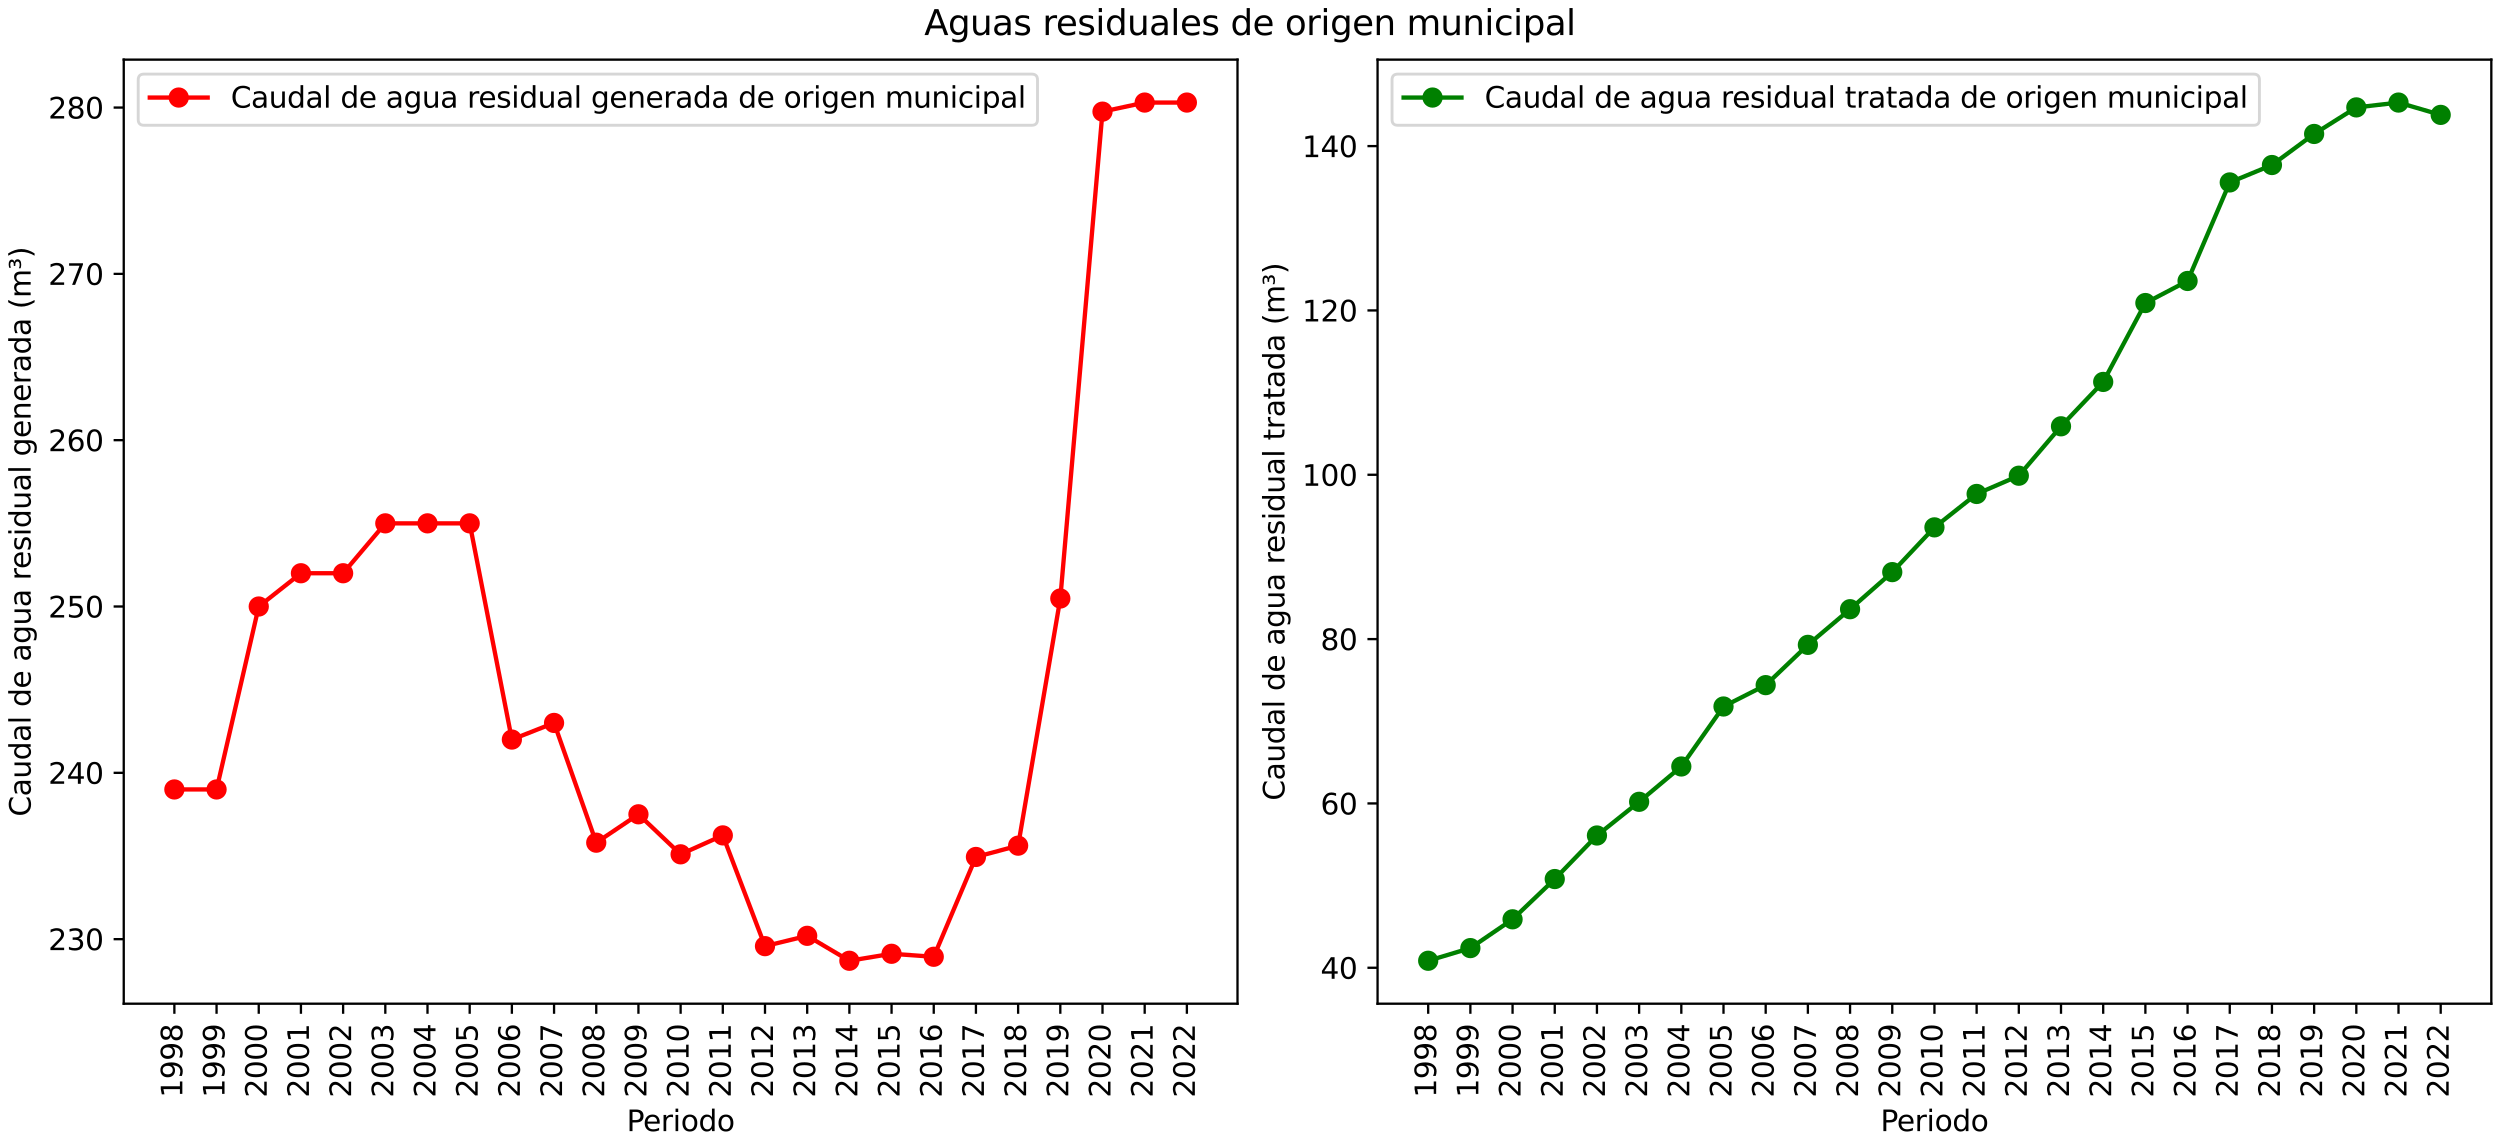 <?xml version="1.0" encoding="utf-8" standalone="no"?>
<!DOCTYPE svg PUBLIC "-//W3C//DTD SVG 1.1//EN"
  "http://www.w3.org/Graphics/SVG/1.1/DTD/svg11.dtd">
<svg xmlns:xlink="http://www.w3.org/1999/xlink" width="864pt" height="396pt" viewBox="0 0 864 396" xmlns="http://www.w3.org/2000/svg" version="1.1">
 <defs>
  <style type="text/css">*{stroke-linejoin: round; stroke-linecap: butt}</style>
 </defs>
 <g id="figure_1">
  <g id="patch_1">
   <path d="M 0 396 
L 864 396 
L 864 0 
L 0 0 
z
" style="fill: #ffffff"/>
  </g>
  <g id="axes_1">
   <g id="patch_2">
    <path d="M 42.766 346.872 
L 427.68 346.872 
L 427.68 20.614 
L 42.766 20.614 
z
" style="fill: #ffffff"/>
   </g>
   <g id="matplotlib.axis_1">
    <g id="xtick_1">
     <g id="line2d_1">
      <defs>
       <path id="m9120130daa" d="M 0 0 
L 0 3.5 
" style="stroke: #000000; stroke-width: 0.8"/>
      </defs>
      <g>
       <use xlink:href="#m9120130daa" x="60.262" y="346.872" style="stroke: #000000; stroke-width: 0.8"/>
      </g>
     </g>
     <g id="text_1">
      <!-- 1998 -->
      <g transform="translate(63.021 379.322) rotate(-90) scale(0.1 -0.1)">
       <defs>
        <path id="DejaVuSans-31" d="M 794 531 
L 1825 531 
L 1825 4091 
L 703 3866 
L 703 4441 
L 1819 4666 
L 2450 4666 
L 2450 531 
L 3481 531 
L 3481 0 
L 794 0 
L 794 531 
z
" transform="scale(0.016)"/>
        <path id="DejaVuSans-39" d="M 703 97 
L 703 672 
Q 941 559 1184 500 
Q 1428 441 1663 441 
Q 2288 441 2617 861 
Q 2947 1281 2994 2138 
Q 2813 1869 2534 1725 
Q 2256 1581 1919 1581 
Q 1219 1581 811 2004 
Q 403 2428 403 3163 
Q 403 3881 828 4315 
Q 1253 4750 1959 4750 
Q 2769 4750 3195 4129 
Q 3622 3509 3622 2328 
Q 3622 1225 3098 567 
Q 2575 -91 1691 -91 
Q 1453 -91 1209 -44 
Q 966 3 703 97 
z
M 1959 2075 
Q 2384 2075 2632 2365 
Q 2881 2656 2881 3163 
Q 2881 3666 2632 3958 
Q 2384 4250 1959 4250 
Q 1534 4250 1286 3958 
Q 1038 3666 1038 3163 
Q 1038 2656 1286 2365 
Q 1534 2075 1959 2075 
z
" transform="scale(0.016)"/>
        <path id="DejaVuSans-38" d="M 2034 2216 
Q 1584 2216 1326 1975 
Q 1069 1734 1069 1313 
Q 1069 891 1326 650 
Q 1584 409 2034 409 
Q 2484 409 2743 651 
Q 3003 894 3003 1313 
Q 3003 1734 2745 1975 
Q 2488 2216 2034 2216 
z
M 1403 2484 
Q 997 2584 770 2862 
Q 544 3141 544 3541 
Q 544 4100 942 4425 
Q 1341 4750 2034 4750 
Q 2731 4750 3128 4425 
Q 3525 4100 3525 3541 
Q 3525 3141 3298 2862 
Q 3072 2584 2669 2484 
Q 3125 2378 3379 2068 
Q 3634 1759 3634 1313 
Q 3634 634 3220 271 
Q 2806 -91 2034 -91 
Q 1263 -91 848 271 
Q 434 634 434 1313 
Q 434 1759 690 2068 
Q 947 2378 1403 2484 
z
M 1172 3481 
Q 1172 3119 1398 2916 
Q 1625 2713 2034 2713 
Q 2441 2713 2670 2916 
Q 2900 3119 2900 3481 
Q 2900 3844 2670 4047 
Q 2441 4250 2034 4250 
Q 1625 4250 1398 4047 
Q 1172 3844 1172 3481 
z
" transform="scale(0.016)"/>
       </defs>
       <use xlink:href="#DejaVuSans-31"/>
       <use xlink:href="#DejaVuSans-39" x="63.623"/>
       <use xlink:href="#DejaVuSans-39" x="127.246"/>
       <use xlink:href="#DejaVuSans-38" x="190.869"/>
      </g>
     </g>
    </g>
    <g id="xtick_2">
     <g id="line2d_2">
      <g>
       <use xlink:href="#m9120130daa" x="74.842" y="346.872" style="stroke: #000000; stroke-width: 0.8"/>
      </g>
     </g>
     <g id="text_2">
      <!-- 1999 -->
      <g transform="translate(77.601 379.322) rotate(-90) scale(0.1 -0.1)">
       <use xlink:href="#DejaVuSans-31"/>
       <use xlink:href="#DejaVuSans-39" x="63.623"/>
       <use xlink:href="#DejaVuSans-39" x="127.246"/>
       <use xlink:href="#DejaVuSans-39" x="190.869"/>
      </g>
     </g>
    </g>
    <g id="xtick_3">
     <g id="line2d_3">
      <g>
       <use xlink:href="#m9120130daa" x="89.422" y="346.872" style="stroke: #000000; stroke-width: 0.8"/>
      </g>
     </g>
     <g id="text_3">
      <!-- 2000 -->
      <g transform="translate(92.181 379.322) rotate(-90) scale(0.1 -0.1)">
       <defs>
        <path id="DejaVuSans-32" d="M 1228 531 
L 3431 531 
L 3431 0 
L 469 0 
L 469 531 
Q 828 903 1448 1529 
Q 2069 2156 2228 2338 
Q 2531 2678 2651 2914 
Q 2772 3150 2772 3378 
Q 2772 3750 2511 3984 
Q 2250 4219 1831 4219 
Q 1534 4219 1204 4116 
Q 875 4013 500 3803 
L 500 4441 
Q 881 4594 1212 4672 
Q 1544 4750 1819 4750 
Q 2544 4750 2975 4387 
Q 3406 4025 3406 3419 
Q 3406 3131 3298 2873 
Q 3191 2616 2906 2266 
Q 2828 2175 2409 1742 
Q 1991 1309 1228 531 
z
" transform="scale(0.016)"/>
        <path id="DejaVuSans-30" d="M 2034 4250 
Q 1547 4250 1301 3770 
Q 1056 3291 1056 2328 
Q 1056 1369 1301 889 
Q 1547 409 2034 409 
Q 2525 409 2770 889 
Q 3016 1369 3016 2328 
Q 3016 3291 2770 3770 
Q 2525 4250 2034 4250 
z
M 2034 4750 
Q 2819 4750 3233 4129 
Q 3647 3509 3647 2328 
Q 3647 1150 3233 529 
Q 2819 -91 2034 -91 
Q 1250 -91 836 529 
Q 422 1150 422 2328 
Q 422 3509 836 4129 
Q 1250 4750 2034 4750 
z
" transform="scale(0.016)"/>
       </defs>
       <use xlink:href="#DejaVuSans-32"/>
       <use xlink:href="#DejaVuSans-30" x="63.623"/>
       <use xlink:href="#DejaVuSans-30" x="127.246"/>
       <use xlink:href="#DejaVuSans-30" x="190.869"/>
      </g>
     </g>
    </g>
    <g id="xtick_4">
     <g id="line2d_4">
      <g>
       <use xlink:href="#m9120130daa" x="104.002" y="346.872" style="stroke: #000000; stroke-width: 0.8"/>
      </g>
     </g>
     <g id="text_4">
      <!-- 2001 -->
      <g transform="translate(106.762 379.322) rotate(-90) scale(0.1 -0.1)">
       <use xlink:href="#DejaVuSans-32"/>
       <use xlink:href="#DejaVuSans-30" x="63.623"/>
       <use xlink:href="#DejaVuSans-30" x="127.246"/>
       <use xlink:href="#DejaVuSans-31" x="190.869"/>
      </g>
     </g>
    </g>
    <g id="xtick_5">
     <g id="line2d_5">
      <g>
       <use xlink:href="#m9120130daa" x="118.582" y="346.872" style="stroke: #000000; stroke-width: 0.8"/>
      </g>
     </g>
     <g id="text_5">
      <!-- 2002 -->
      <g transform="translate(121.342 379.322) rotate(-90) scale(0.1 -0.1)">
       <use xlink:href="#DejaVuSans-32"/>
       <use xlink:href="#DejaVuSans-30" x="63.623"/>
       <use xlink:href="#DejaVuSans-30" x="127.246"/>
       <use xlink:href="#DejaVuSans-32" x="190.869"/>
      </g>
     </g>
    </g>
    <g id="xtick_6">
     <g id="line2d_6">
      <g>
       <use xlink:href="#m9120130daa" x="133.162" y="346.872" style="stroke: #000000; stroke-width: 0.8"/>
      </g>
     </g>
     <g id="text_6">
      <!-- 2003 -->
      <g transform="translate(135.922 379.322) rotate(-90) scale(0.1 -0.1)">
       <defs>
        <path id="DejaVuSans-33" d="M 2597 2516 
Q 3050 2419 3304 2112 
Q 3559 1806 3559 1356 
Q 3559 666 3084 287 
Q 2609 -91 1734 -91 
Q 1441 -91 1130 -33 
Q 819 25 488 141 
L 488 750 
Q 750 597 1062 519 
Q 1375 441 1716 441 
Q 2309 441 2620 675 
Q 2931 909 2931 1356 
Q 2931 1769 2642 2001 
Q 2353 2234 1838 2234 
L 1294 2234 
L 1294 2753 
L 1863 2753 
Q 2328 2753 2575 2939 
Q 2822 3125 2822 3475 
Q 2822 3834 2567 4026 
Q 2313 4219 1838 4219 
Q 1578 4219 1281 4162 
Q 984 4106 628 3988 
L 628 4550 
Q 988 4650 1302 4700 
Q 1616 4750 1894 4750 
Q 2613 4750 3031 4423 
Q 3450 4097 3450 3541 
Q 3450 3153 3228 2886 
Q 3006 2619 2597 2516 
z
" transform="scale(0.016)"/>
       </defs>
       <use xlink:href="#DejaVuSans-32"/>
       <use xlink:href="#DejaVuSans-30" x="63.623"/>
       <use xlink:href="#DejaVuSans-30" x="127.246"/>
       <use xlink:href="#DejaVuSans-33" x="190.869"/>
      </g>
     </g>
    </g>
    <g id="xtick_7">
     <g id="line2d_7">
      <g>
       <use xlink:href="#m9120130daa" x="147.742" y="346.872" style="stroke: #000000; stroke-width: 0.8"/>
      </g>
     </g>
     <g id="text_7">
      <!-- 2004 -->
      <g transform="translate(150.502 379.322) rotate(-90) scale(0.1 -0.1)">
       <defs>
        <path id="DejaVuSans-34" d="M 2419 4116 
L 825 1625 
L 2419 1625 
L 2419 4116 
z
M 2253 4666 
L 3047 4666 
L 3047 1625 
L 3713 1625 
L 3713 1100 
L 3047 1100 
L 3047 0 
L 2419 0 
L 2419 1100 
L 313 1100 
L 313 1709 
L 2253 4666 
z
" transform="scale(0.016)"/>
       </defs>
       <use xlink:href="#DejaVuSans-32"/>
       <use xlink:href="#DejaVuSans-30" x="63.623"/>
       <use xlink:href="#DejaVuSans-30" x="127.246"/>
       <use xlink:href="#DejaVuSans-34" x="190.869"/>
      </g>
     </g>
    </g>
    <g id="xtick_8">
     <g id="line2d_8">
      <g>
       <use xlink:href="#m9120130daa" x="162.323" y="346.872" style="stroke: #000000; stroke-width: 0.8"/>
      </g>
     </g>
     <g id="text_8">
      <!-- 2005 -->
      <g transform="translate(165.082 379.322) rotate(-90) scale(0.1 -0.1)">
       <defs>
        <path id="DejaVuSans-35" d="M 691 4666 
L 3169 4666 
L 3169 4134 
L 1269 4134 
L 1269 2991 
Q 1406 3038 1543 3061 
Q 1681 3084 1819 3084 
Q 2600 3084 3056 2656 
Q 3513 2228 3513 1497 
Q 3513 744 3044 326 
Q 2575 -91 1722 -91 
Q 1428 -91 1123 -41 
Q 819 9 494 109 
L 494 744 
Q 775 591 1075 516 
Q 1375 441 1709 441 
Q 2250 441 2565 725 
Q 2881 1009 2881 1497 
Q 2881 1984 2565 2268 
Q 2250 2553 1709 2553 
Q 1456 2553 1204 2497 
Q 953 2441 691 2322 
L 691 4666 
z
" transform="scale(0.016)"/>
       </defs>
       <use xlink:href="#DejaVuSans-32"/>
       <use xlink:href="#DejaVuSans-30" x="63.623"/>
       <use xlink:href="#DejaVuSans-30" x="127.246"/>
       <use xlink:href="#DejaVuSans-35" x="190.869"/>
      </g>
     </g>
    </g>
    <g id="xtick_9">
     <g id="line2d_9">
      <g>
       <use xlink:href="#m9120130daa" x="176.903" y="346.872" style="stroke: #000000; stroke-width: 0.8"/>
      </g>
     </g>
     <g id="text_9">
      <!-- 2006 -->
      <g transform="translate(179.662 379.322) rotate(-90) scale(0.1 -0.1)">
       <defs>
        <path id="DejaVuSans-36" d="M 2113 2584 
Q 1688 2584 1439 2293 
Q 1191 2003 1191 1497 
Q 1191 994 1439 701 
Q 1688 409 2113 409 
Q 2538 409 2786 701 
Q 3034 994 3034 1497 
Q 3034 2003 2786 2293 
Q 2538 2584 2113 2584 
z
M 3366 4563 
L 3366 3988 
Q 3128 4100 2886 4159 
Q 2644 4219 2406 4219 
Q 1781 4219 1451 3797 
Q 1122 3375 1075 2522 
Q 1259 2794 1537 2939 
Q 1816 3084 2150 3084 
Q 2853 3084 3261 2657 
Q 3669 2231 3669 1497 
Q 3669 778 3244 343 
Q 2819 -91 2113 -91 
Q 1303 -91 875 529 
Q 447 1150 447 2328 
Q 447 3434 972 4092 
Q 1497 4750 2381 4750 
Q 2619 4750 2861 4703 
Q 3103 4656 3366 4563 
z
" transform="scale(0.016)"/>
       </defs>
       <use xlink:href="#DejaVuSans-32"/>
       <use xlink:href="#DejaVuSans-30" x="63.623"/>
       <use xlink:href="#DejaVuSans-30" x="127.246"/>
       <use xlink:href="#DejaVuSans-36" x="190.869"/>
      </g>
     </g>
    </g>
    <g id="xtick_10">
     <g id="line2d_10">
      <g>
       <use xlink:href="#m9120130daa" x="191.483" y="346.872" style="stroke: #000000; stroke-width: 0.8"/>
      </g>
     </g>
     <g id="text_10">
      <!-- 2007 -->
      <g transform="translate(194.242 379.322) rotate(-90) scale(0.1 -0.1)">
       <defs>
        <path id="DejaVuSans-37" d="M 525 4666 
L 3525 4666 
L 3525 4397 
L 1831 0 
L 1172 0 
L 2766 4134 
L 525 4134 
L 525 4666 
z
" transform="scale(0.016)"/>
       </defs>
       <use xlink:href="#DejaVuSans-32"/>
       <use xlink:href="#DejaVuSans-30" x="63.623"/>
       <use xlink:href="#DejaVuSans-30" x="127.246"/>
       <use xlink:href="#DejaVuSans-37" x="190.869"/>
      </g>
     </g>
    </g>
    <g id="xtick_11">
     <g id="line2d_11">
      <g>
       <use xlink:href="#m9120130daa" x="206.063" y="346.872" style="stroke: #000000; stroke-width: 0.8"/>
      </g>
     </g>
     <g id="text_11">
      <!-- 2008 -->
      <g transform="translate(208.822 379.322) rotate(-90) scale(0.1 -0.1)">
       <use xlink:href="#DejaVuSans-32"/>
       <use xlink:href="#DejaVuSans-30" x="63.623"/>
       <use xlink:href="#DejaVuSans-30" x="127.246"/>
       <use xlink:href="#DejaVuSans-38" x="190.869"/>
      </g>
     </g>
    </g>
    <g id="xtick_12">
     <g id="line2d_12">
      <g>
       <use xlink:href="#m9120130daa" x="220.643" y="346.872" style="stroke: #000000; stroke-width: 0.8"/>
      </g>
     </g>
     <g id="text_12">
      <!-- 2009 -->
      <g transform="translate(223.402 379.322) rotate(-90) scale(0.1 -0.1)">
       <use xlink:href="#DejaVuSans-32"/>
       <use xlink:href="#DejaVuSans-30" x="63.623"/>
       <use xlink:href="#DejaVuSans-30" x="127.246"/>
       <use xlink:href="#DejaVuSans-39" x="190.869"/>
      </g>
     </g>
    </g>
    <g id="xtick_13">
     <g id="line2d_13">
      <g>
       <use xlink:href="#m9120130daa" x="235.223" y="346.872" style="stroke: #000000; stroke-width: 0.8"/>
      </g>
     </g>
     <g id="text_13">
      <!-- 2010 -->
      <g transform="translate(237.982 379.322) rotate(-90) scale(0.1 -0.1)">
       <use xlink:href="#DejaVuSans-32"/>
       <use xlink:href="#DejaVuSans-30" x="63.623"/>
       <use xlink:href="#DejaVuSans-31" x="127.246"/>
       <use xlink:href="#DejaVuSans-30" x="190.869"/>
      </g>
     </g>
    </g>
    <g id="xtick_14">
     <g id="line2d_14">
      <g>
       <use xlink:href="#m9120130daa" x="249.803" y="346.872" style="stroke: #000000; stroke-width: 0.8"/>
      </g>
     </g>
     <g id="text_14">
      <!-- 2011 -->
      <g transform="translate(252.562 379.322) rotate(-90) scale(0.1 -0.1)">
       <use xlink:href="#DejaVuSans-32"/>
       <use xlink:href="#DejaVuSans-30" x="63.623"/>
       <use xlink:href="#DejaVuSans-31" x="127.246"/>
       <use xlink:href="#DejaVuSans-31" x="190.869"/>
      </g>
     </g>
    </g>
    <g id="xtick_15">
     <g id="line2d_15">
      <g>
       <use xlink:href="#m9120130daa" x="264.383" y="346.872" style="stroke: #000000; stroke-width: 0.8"/>
      </g>
     </g>
     <g id="text_15">
      <!-- 2012 -->
      <g transform="translate(267.142 379.322) rotate(-90) scale(0.1 -0.1)">
       <use xlink:href="#DejaVuSans-32"/>
       <use xlink:href="#DejaVuSans-30" x="63.623"/>
       <use xlink:href="#DejaVuSans-31" x="127.246"/>
       <use xlink:href="#DejaVuSans-32" x="190.869"/>
      </g>
     </g>
    </g>
    <g id="xtick_16">
     <g id="line2d_16">
      <g>
       <use xlink:href="#m9120130daa" x="278.963" y="346.872" style="stroke: #000000; stroke-width: 0.8"/>
      </g>
     </g>
     <g id="text_16">
      <!-- 2013 -->
      <g transform="translate(281.723 379.322) rotate(-90) scale(0.1 -0.1)">
       <use xlink:href="#DejaVuSans-32"/>
       <use xlink:href="#DejaVuSans-30" x="63.623"/>
       <use xlink:href="#DejaVuSans-31" x="127.246"/>
       <use xlink:href="#DejaVuSans-33" x="190.869"/>
      </g>
     </g>
    </g>
    <g id="xtick_17">
     <g id="line2d_17">
      <g>
       <use xlink:href="#m9120130daa" x="293.543" y="346.872" style="stroke: #000000; stroke-width: 0.8"/>
      </g>
     </g>
     <g id="text_17">
      <!-- 2014 -->
      <g transform="translate(296.303 379.322) rotate(-90) scale(0.1 -0.1)">
       <use xlink:href="#DejaVuSans-32"/>
       <use xlink:href="#DejaVuSans-30" x="63.623"/>
       <use xlink:href="#DejaVuSans-31" x="127.246"/>
       <use xlink:href="#DejaVuSans-34" x="190.869"/>
      </g>
     </g>
    </g>
    <g id="xtick_18">
     <g id="line2d_18">
      <g>
       <use xlink:href="#m9120130daa" x="308.123" y="346.872" style="stroke: #000000; stroke-width: 0.8"/>
      </g>
     </g>
     <g id="text_18">
      <!-- 2015 -->
      <g transform="translate(310.883 379.322) rotate(-90) scale(0.1 -0.1)">
       <use xlink:href="#DejaVuSans-32"/>
       <use xlink:href="#DejaVuSans-30" x="63.623"/>
       <use xlink:href="#DejaVuSans-31" x="127.246"/>
       <use xlink:href="#DejaVuSans-35" x="190.869"/>
      </g>
     </g>
    </g>
    <g id="xtick_19">
     <g id="line2d_19">
      <g>
       <use xlink:href="#m9120130daa" x="322.703" y="346.872" style="stroke: #000000; stroke-width: 0.8"/>
      </g>
     </g>
     <g id="text_19">
      <!-- 2016 -->
      <g transform="translate(325.463 379.322) rotate(-90) scale(0.1 -0.1)">
       <use xlink:href="#DejaVuSans-32"/>
       <use xlink:href="#DejaVuSans-30" x="63.623"/>
       <use xlink:href="#DejaVuSans-31" x="127.246"/>
       <use xlink:href="#DejaVuSans-36" x="190.869"/>
      </g>
     </g>
    </g>
    <g id="xtick_20">
     <g id="line2d_20">
      <g>
       <use xlink:href="#m9120130daa" x="337.283" y="346.872" style="stroke: #000000; stroke-width: 0.8"/>
      </g>
     </g>
     <g id="text_20">
      <!-- 2017 -->
      <g transform="translate(340.043 379.322) rotate(-90) scale(0.1 -0.1)">
       <use xlink:href="#DejaVuSans-32"/>
       <use xlink:href="#DejaVuSans-30" x="63.623"/>
       <use xlink:href="#DejaVuSans-31" x="127.246"/>
       <use xlink:href="#DejaVuSans-37" x="190.869"/>
      </g>
     </g>
    </g>
    <g id="xtick_21">
     <g id="line2d_21">
      <g>
       <use xlink:href="#m9120130daa" x="351.864" y="346.872" style="stroke: #000000; stroke-width: 0.8"/>
      </g>
     </g>
     <g id="text_21">
      <!-- 2018 -->
      <g transform="translate(354.623 379.322) rotate(-90) scale(0.1 -0.1)">
       <use xlink:href="#DejaVuSans-32"/>
       <use xlink:href="#DejaVuSans-30" x="63.623"/>
       <use xlink:href="#DejaVuSans-31" x="127.246"/>
       <use xlink:href="#DejaVuSans-38" x="190.869"/>
      </g>
     </g>
    </g>
    <g id="xtick_22">
     <g id="line2d_22">
      <g>
       <use xlink:href="#m9120130daa" x="366.444" y="346.872" style="stroke: #000000; stroke-width: 0.8"/>
      </g>
     </g>
     <g id="text_22">
      <!-- 2019 -->
      <g transform="translate(369.203 379.322) rotate(-90) scale(0.1 -0.1)">
       <use xlink:href="#DejaVuSans-32"/>
       <use xlink:href="#DejaVuSans-30" x="63.623"/>
       <use xlink:href="#DejaVuSans-31" x="127.246"/>
       <use xlink:href="#DejaVuSans-39" x="190.869"/>
      </g>
     </g>
    </g>
    <g id="xtick_23">
     <g id="line2d_23">
      <g>
       <use xlink:href="#m9120130daa" x="381.024" y="346.872" style="stroke: #000000; stroke-width: 0.8"/>
      </g>
     </g>
     <g id="text_23">
      <!-- 2020 -->
      <g transform="translate(383.783 379.322) rotate(-90) scale(0.1 -0.1)">
       <use xlink:href="#DejaVuSans-32"/>
       <use xlink:href="#DejaVuSans-30" x="63.623"/>
       <use xlink:href="#DejaVuSans-32" x="127.246"/>
       <use xlink:href="#DejaVuSans-30" x="190.869"/>
      </g>
     </g>
    </g>
    <g id="xtick_24">
     <g id="line2d_24">
      <g>
       <use xlink:href="#m9120130daa" x="395.604" y="346.872" style="stroke: #000000; stroke-width: 0.8"/>
      </g>
     </g>
     <g id="text_24">
      <!-- 2021 -->
      <g transform="translate(398.363 379.322) rotate(-90) scale(0.1 -0.1)">
       <use xlink:href="#DejaVuSans-32"/>
       <use xlink:href="#DejaVuSans-30" x="63.623"/>
       <use xlink:href="#DejaVuSans-32" x="127.246"/>
       <use xlink:href="#DejaVuSans-31" x="190.869"/>
      </g>
     </g>
    </g>
    <g id="xtick_25">
     <g id="line2d_25">
      <g>
       <use xlink:href="#m9120130daa" x="410.184" y="346.872" style="stroke: #000000; stroke-width: 0.8"/>
      </g>
     </g>
     <g id="text_25">
      <!-- 2022 -->
      <g transform="translate(412.943 379.322) rotate(-90) scale(0.1 -0.1)">
       <use xlink:href="#DejaVuSans-32"/>
       <use xlink:href="#DejaVuSans-30" x="63.623"/>
       <use xlink:href="#DejaVuSans-32" x="127.246"/>
       <use xlink:href="#DejaVuSans-32" x="190.869"/>
      </g>
     </g>
    </g>
    <g id="text_26">
     <!-- Periodo -->
     <g transform="translate(216.575 390.92) scale(0.1 -0.1)">
      <defs>
       <path id="DejaVuSans-50" d="M 1259 4147 
L 1259 2394 
L 2053 2394 
Q 2494 2394 2734 2622 
Q 2975 2850 2975 3272 
Q 2975 3691 2734 3919 
Q 2494 4147 2053 4147 
L 1259 4147 
z
M 628 4666 
L 2053 4666 
Q 2838 4666 3239 4311 
Q 3641 3956 3641 3272 
Q 3641 2581 3239 2228 
Q 2838 1875 2053 1875 
L 1259 1875 
L 1259 0 
L 628 0 
L 628 4666 
z
" transform="scale(0.016)"/>
       <path id="DejaVuSans-65" d="M 3597 1894 
L 3597 1613 
L 953 1613 
Q 991 1019 1311 708 
Q 1631 397 2203 397 
Q 2534 397 2845 478 
Q 3156 559 3463 722 
L 3463 178 
Q 3153 47 2828 -22 
Q 2503 -91 2169 -91 
Q 1331 -91 842 396 
Q 353 884 353 1716 
Q 353 2575 817 3079 
Q 1281 3584 2069 3584 
Q 2775 3584 3186 3129 
Q 3597 2675 3597 1894 
z
M 3022 2063 
Q 3016 2534 2758 2815 
Q 2500 3097 2075 3097 
Q 1594 3097 1305 2825 
Q 1016 2553 972 2059 
L 3022 2063 
z
" transform="scale(0.016)"/>
       <path id="DejaVuSans-72" d="M 2631 2963 
Q 2534 3019 2420 3045 
Q 2306 3072 2169 3072 
Q 1681 3072 1420 2755 
Q 1159 2438 1159 1844 
L 1159 0 
L 581 0 
L 581 3500 
L 1159 3500 
L 1159 2956 
Q 1341 3275 1631 3429 
Q 1922 3584 2338 3584 
Q 2397 3584 2469 3576 
Q 2541 3569 2628 3553 
L 2631 2963 
z
" transform="scale(0.016)"/>
       <path id="DejaVuSans-69" d="M 603 3500 
L 1178 3500 
L 1178 0 
L 603 0 
L 603 3500 
z
M 603 4863 
L 1178 4863 
L 1178 4134 
L 603 4134 
L 603 4863 
z
" transform="scale(0.016)"/>
       <path id="DejaVuSans-6f" d="M 1959 3097 
Q 1497 3097 1228 2736 
Q 959 2375 959 1747 
Q 959 1119 1226 758 
Q 1494 397 1959 397 
Q 2419 397 2687 759 
Q 2956 1122 2956 1747 
Q 2956 2369 2687 2733 
Q 2419 3097 1959 3097 
z
M 1959 3584 
Q 2709 3584 3137 3096 
Q 3566 2609 3566 1747 
Q 3566 888 3137 398 
Q 2709 -91 1959 -91 
Q 1206 -91 779 398 
Q 353 888 353 1747 
Q 353 2609 779 3096 
Q 1206 3584 1959 3584 
z
" transform="scale(0.016)"/>
       <path id="DejaVuSans-64" d="M 2906 2969 
L 2906 4863 
L 3481 4863 
L 3481 0 
L 2906 0 
L 2906 525 
Q 2725 213 2448 61 
Q 2172 -91 1784 -91 
Q 1150 -91 751 415 
Q 353 922 353 1747 
Q 353 2572 751 3078 
Q 1150 3584 1784 3584 
Q 2172 3584 2448 3432 
Q 2725 3281 2906 2969 
z
M 947 1747 
Q 947 1113 1208 752 
Q 1469 391 1925 391 
Q 2381 391 2643 752 
Q 2906 1113 2906 1747 
Q 2906 2381 2643 2742 
Q 2381 3103 1925 3103 
Q 1469 3103 1208 2742 
Q 947 2381 947 1747 
z
" transform="scale(0.016)"/>
      </defs>
      <use xlink:href="#DejaVuSans-50"/>
      <use xlink:href="#DejaVuSans-65" x="56.678"/>
      <use xlink:href="#DejaVuSans-72" x="118.201"/>
      <use xlink:href="#DejaVuSans-69" x="159.314"/>
      <use xlink:href="#DejaVuSans-6f" x="187.098"/>
      <use xlink:href="#DejaVuSans-64" x="248.279"/>
      <use xlink:href="#DejaVuSans-6f" x="311.756"/>
     </g>
    </g>
   </g>
   <g id="matplotlib.axis_2">
    <g id="ytick_1">
     <g id="line2d_26">
      <defs>
       <path id="m46c00497b8" d="M 0 0 
L -3.5 0 
" style="stroke: #000000; stroke-width: 0.8"/>
      </defs>
      <g>
       <use xlink:href="#m46c00497b8" x="42.766" y="324.569" style="stroke: #000000; stroke-width: 0.8"/>
      </g>
     </g>
     <g id="text_27">
      <!-- 230 -->
      <g transform="translate(16.678 328.369) scale(0.1 -0.1)">
       <use xlink:href="#DejaVuSans-32"/>
       <use xlink:href="#DejaVuSans-33" x="63.623"/>
       <use xlink:href="#DejaVuSans-30" x="127.246"/>
      </g>
     </g>
    </g>
    <g id="ytick_2">
     <g id="line2d_27">
      <g>
       <use xlink:href="#m46c00497b8" x="42.766" y="267.089" style="stroke: #000000; stroke-width: 0.8"/>
      </g>
     </g>
     <g id="text_28">
      <!-- 240 -->
      <g transform="translate(16.678 270.888) scale(0.1 -0.1)">
       <use xlink:href="#DejaVuSans-32"/>
       <use xlink:href="#DejaVuSans-34" x="63.623"/>
       <use xlink:href="#DejaVuSans-30" x="127.246"/>
      </g>
     </g>
    </g>
    <g id="ytick_3">
     <g id="line2d_28">
      <g>
       <use xlink:href="#m46c00497b8" x="42.766" y="209.609" style="stroke: #000000; stroke-width: 0.8"/>
      </g>
     </g>
     <g id="text_29">
      <!-- 250 -->
      <g transform="translate(16.678 213.408) scale(0.1 -0.1)">
       <use xlink:href="#DejaVuSans-32"/>
       <use xlink:href="#DejaVuSans-35" x="63.623"/>
       <use xlink:href="#DejaVuSans-30" x="127.246"/>
      </g>
     </g>
    </g>
    <g id="ytick_4">
     <g id="line2d_29">
      <g>
       <use xlink:href="#m46c00497b8" x="42.766" y="152.129" style="stroke: #000000; stroke-width: 0.8"/>
      </g>
     </g>
     <g id="text_30">
      <!-- 260 -->
      <g transform="translate(16.678 155.928) scale(0.1 -0.1)">
       <use xlink:href="#DejaVuSans-32"/>
       <use xlink:href="#DejaVuSans-36" x="63.623"/>
       <use xlink:href="#DejaVuSans-30" x="127.246"/>
      </g>
     </g>
    </g>
    <g id="ytick_5">
     <g id="line2d_30">
      <g>
       <use xlink:href="#m46c00497b8" x="42.766" y="94.649" style="stroke: #000000; stroke-width: 0.8"/>
      </g>
     </g>
     <g id="text_31">
      <!-- 270 -->
      <g transform="translate(16.678 98.448) scale(0.1 -0.1)">
       <use xlink:href="#DejaVuSans-32"/>
       <use xlink:href="#DejaVuSans-37" x="63.623"/>
       <use xlink:href="#DejaVuSans-30" x="127.246"/>
      </g>
     </g>
    </g>
    <g id="ytick_6">
     <g id="line2d_31">
      <g>
       <use xlink:href="#m46c00497b8" x="42.766" y="37.169" style="stroke: #000000; stroke-width: 0.8"/>
      </g>
     </g>
     <g id="text_32">
      <!-- 280 -->
      <g transform="translate(16.678 40.968) scale(0.1 -0.1)">
       <use xlink:href="#DejaVuSans-32"/>
       <use xlink:href="#DejaVuSans-38" x="63.623"/>
       <use xlink:href="#DejaVuSans-30" x="127.246"/>
      </g>
     </g>
    </g>
    <g id="text_33">
     <!-- Caudal de agua residual generada (m³) -->
     <g transform="translate(10.599 282.202) rotate(-90) scale(0.1 -0.1)">
      <defs>
       <path id="DejaVuSans-43" d="M 4122 4306 
L 4122 3641 
Q 3803 3938 3442 4084 
Q 3081 4231 2675 4231 
Q 1875 4231 1450 3742 
Q 1025 3253 1025 2328 
Q 1025 1406 1450 917 
Q 1875 428 2675 428 
Q 3081 428 3442 575 
Q 3803 722 4122 1019 
L 4122 359 
Q 3791 134 3420 21 
Q 3050 -91 2638 -91 
Q 1578 -91 968 557 
Q 359 1206 359 2328 
Q 359 3453 968 4101 
Q 1578 4750 2638 4750 
Q 3056 4750 3426 4639 
Q 3797 4528 4122 4306 
z
" transform="scale(0.016)"/>
       <path id="DejaVuSans-61" d="M 2194 1759 
Q 1497 1759 1228 1600 
Q 959 1441 959 1056 
Q 959 750 1161 570 
Q 1363 391 1709 391 
Q 2188 391 2477 730 
Q 2766 1069 2766 1631 
L 2766 1759 
L 2194 1759 
z
M 3341 1997 
L 3341 0 
L 2766 0 
L 2766 531 
Q 2569 213 2275 61 
Q 1981 -91 1556 -91 
Q 1019 -91 701 211 
Q 384 513 384 1019 
Q 384 1609 779 1909 
Q 1175 2209 1959 2209 
L 2766 2209 
L 2766 2266 
Q 2766 2663 2505 2880 
Q 2244 3097 1772 3097 
Q 1472 3097 1187 3025 
Q 903 2953 641 2809 
L 641 3341 
Q 956 3463 1253 3523 
Q 1550 3584 1831 3584 
Q 2591 3584 2966 3190 
Q 3341 2797 3341 1997 
z
" transform="scale(0.016)"/>
       <path id="DejaVuSans-75" d="M 544 1381 
L 544 3500 
L 1119 3500 
L 1119 1403 
Q 1119 906 1312 657 
Q 1506 409 1894 409 
Q 2359 409 2629 706 
Q 2900 1003 2900 1516 
L 2900 3500 
L 3475 3500 
L 3475 0 
L 2900 0 
L 2900 538 
Q 2691 219 2414 64 
Q 2138 -91 1772 -91 
Q 1169 -91 856 284 
Q 544 659 544 1381 
z
M 1991 3584 
L 1991 3584 
z
" transform="scale(0.016)"/>
       <path id="DejaVuSans-6c" d="M 603 4863 
L 1178 4863 
L 1178 0 
L 603 0 
L 603 4863 
z
" transform="scale(0.016)"/>
       <path id="DejaVuSans-20" transform="scale(0.016)"/>
       <path id="DejaVuSans-67" d="M 2906 1791 
Q 2906 2416 2648 2759 
Q 2391 3103 1925 3103 
Q 1463 3103 1205 2759 
Q 947 2416 947 1791 
Q 947 1169 1205 825 
Q 1463 481 1925 481 
Q 2391 481 2648 825 
Q 2906 1169 2906 1791 
z
M 3481 434 
Q 3481 -459 3084 -895 
Q 2688 -1331 1869 -1331 
Q 1566 -1331 1297 -1286 
Q 1028 -1241 775 -1147 
L 775 -588 
Q 1028 -725 1275 -790 
Q 1522 -856 1778 -856 
Q 2344 -856 2625 -561 
Q 2906 -266 2906 331 
L 2906 616 
Q 2728 306 2450 153 
Q 2172 0 1784 0 
Q 1141 0 747 490 
Q 353 981 353 1791 
Q 353 2603 747 3093 
Q 1141 3584 1784 3584 
Q 2172 3584 2450 3431 
Q 2728 3278 2906 2969 
L 2906 3500 
L 3481 3500 
L 3481 434 
z
" transform="scale(0.016)"/>
       <path id="DejaVuSans-73" d="M 2834 3397 
L 2834 2853 
Q 2591 2978 2328 3040 
Q 2066 3103 1784 3103 
Q 1356 3103 1142 2972 
Q 928 2841 928 2578 
Q 928 2378 1081 2264 
Q 1234 2150 1697 2047 
L 1894 2003 
Q 2506 1872 2764 1633 
Q 3022 1394 3022 966 
Q 3022 478 2636 193 
Q 2250 -91 1575 -91 
Q 1294 -91 989 -36 
Q 684 19 347 128 
L 347 722 
Q 666 556 975 473 
Q 1284 391 1588 391 
Q 1994 391 2212 530 
Q 2431 669 2431 922 
Q 2431 1156 2273 1281 
Q 2116 1406 1581 1522 
L 1381 1569 
Q 847 1681 609 1914 
Q 372 2147 372 2553 
Q 372 3047 722 3315 
Q 1072 3584 1716 3584 
Q 2034 3584 2315 3537 
Q 2597 3491 2834 3397 
z
" transform="scale(0.016)"/>
       <path id="DejaVuSans-6e" d="M 3513 2113 
L 3513 0 
L 2938 0 
L 2938 2094 
Q 2938 2591 2744 2837 
Q 2550 3084 2163 3084 
Q 1697 3084 1428 2787 
Q 1159 2491 1159 1978 
L 1159 0 
L 581 0 
L 581 3500 
L 1159 3500 
L 1159 2956 
Q 1366 3272 1645 3428 
Q 1925 3584 2291 3584 
Q 2894 3584 3203 3211 
Q 3513 2838 3513 2113 
z
" transform="scale(0.016)"/>
       <path id="DejaVuSans-28" d="M 1984 4856 
Q 1566 4138 1362 3434 
Q 1159 2731 1159 2009 
Q 1159 1288 1364 580 
Q 1569 -128 1984 -844 
L 1484 -844 
Q 1016 -109 783 600 
Q 550 1309 550 2009 
Q 550 2706 781 3412 
Q 1013 4119 1484 4856 
L 1984 4856 
z
" transform="scale(0.016)"/>
       <path id="DejaVuSans-6d" d="M 3328 2828 
Q 3544 3216 3844 3400 
Q 4144 3584 4550 3584 
Q 5097 3584 5394 3201 
Q 5691 2819 5691 2113 
L 5691 0 
L 5113 0 
L 5113 2094 
Q 5113 2597 4934 2840 
Q 4756 3084 4391 3084 
Q 3944 3084 3684 2787 
Q 3425 2491 3425 1978 
L 3425 0 
L 2847 0 
L 2847 2094 
Q 2847 2600 2669 2842 
Q 2491 3084 2119 3084 
Q 1678 3084 1418 2786 
Q 1159 2488 1159 1978 
L 1159 0 
L 581 0 
L 581 3500 
L 1159 3500 
L 1159 2956 
Q 1356 3278 1631 3431 
Q 1906 3584 2284 3584 
Q 2666 3584 2933 3390 
Q 3200 3197 3328 2828 
z
" transform="scale(0.016)"/>
       <path id="DejaVuSans-b3" d="M 1638 3500 
Q 1925 3444 2083 3273 
Q 2241 3103 2241 2847 
Q 2241 2459 1944 2250 
Q 1647 2041 1094 2041 
Q 916 2041 720 2073 
Q 525 2106 306 2169 
L 306 2547 
Q 469 2463 655 2422 
Q 841 2381 1050 2381 
Q 1391 2381 1578 2504 
Q 1766 2628 1766 2847 
Q 1766 3078 1592 3197 
Q 1419 3316 1081 3316 
L 813 3316 
L 813 3653 
L 1106 3653 
Q 1400 3653 1551 3751 
Q 1703 3850 1703 4038 
Q 1703 4219 1547 4314 
Q 1391 4409 1094 4409 
Q 969 4409 809 4381 
Q 650 4353 397 4281 
L 397 4641 
Q 625 4694 825 4722 
Q 1025 4750 1197 4750 
Q 1647 4750 1911 4565 
Q 2175 4381 2175 4072 
Q 2175 3856 2034 3706 
Q 1894 3556 1638 3500 
z
" transform="scale(0.016)"/>
       <path id="DejaVuSans-29" d="M 513 4856 
L 1013 4856 
Q 1481 4119 1714 3412 
Q 1947 2706 1947 2009 
Q 1947 1309 1714 600 
Q 1481 -109 1013 -844 
L 513 -844 
Q 928 -128 1133 580 
Q 1338 1288 1338 2009 
Q 1338 2731 1133 3434 
Q 928 4138 513 4856 
z
" transform="scale(0.016)"/>
      </defs>
      <use xlink:href="#DejaVuSans-43"/>
      <use xlink:href="#DejaVuSans-61" x="69.824"/>
      <use xlink:href="#DejaVuSans-75" x="131.104"/>
      <use xlink:href="#DejaVuSans-64" x="194.482"/>
      <use xlink:href="#DejaVuSans-61" x="257.959"/>
      <use xlink:href="#DejaVuSans-6c" x="319.238"/>
      <use xlink:href="#DejaVuSans-20" x="347.021"/>
      <use xlink:href="#DejaVuSans-64" x="378.809"/>
      <use xlink:href="#DejaVuSans-65" x="442.285"/>
      <use xlink:href="#DejaVuSans-20" x="503.809"/>
      <use xlink:href="#DejaVuSans-61" x="535.596"/>
      <use xlink:href="#DejaVuSans-67" x="596.875"/>
      <use xlink:href="#DejaVuSans-75" x="660.352"/>
      <use xlink:href="#DejaVuSans-61" x="723.73"/>
      <use xlink:href="#DejaVuSans-20" x="785.01"/>
      <use xlink:href="#DejaVuSans-72" x="816.797"/>
      <use xlink:href="#DejaVuSans-65" x="855.66"/>
      <use xlink:href="#DejaVuSans-73" x="917.184"/>
      <use xlink:href="#DejaVuSans-69" x="969.283"/>
      <use xlink:href="#DejaVuSans-64" x="997.066"/>
      <use xlink:href="#DejaVuSans-75" x="1060.543"/>
      <use xlink:href="#DejaVuSans-61" x="1123.922"/>
      <use xlink:href="#DejaVuSans-6c" x="1185.201"/>
      <use xlink:href="#DejaVuSans-20" x="1212.984"/>
      <use xlink:href="#DejaVuSans-67" x="1244.771"/>
      <use xlink:href="#DejaVuSans-65" x="1308.248"/>
      <use xlink:href="#DejaVuSans-6e" x="1369.771"/>
      <use xlink:href="#DejaVuSans-65" x="1433.15"/>
      <use xlink:href="#DejaVuSans-72" x="1494.674"/>
      <use xlink:href="#DejaVuSans-61" x="1535.787"/>
      <use xlink:href="#DejaVuSans-64" x="1597.066"/>
      <use xlink:href="#DejaVuSans-61" x="1660.543"/>
      <use xlink:href="#DejaVuSans-20" x="1721.822"/>
      <use xlink:href="#DejaVuSans-28" x="1753.609"/>
      <use xlink:href="#DejaVuSans-6d" x="1792.623"/>
      <use xlink:href="#DejaVuSans-b3" x="1890.035"/>
      <use xlink:href="#DejaVuSans-29" x="1930.123"/>
     </g>
    </g>
   </g>
   <g id="line2d_32">
    <path d="M 410.184 35.444 
L 395.604 35.444 
L 381.024 38.583 
L 366.444 206.844 
L 351.864 292.262 
L 337.283 296.163 
L 322.703 330.662 
L 308.123 329.628 
L 293.543 332.042 
L 278.963 323.42 
L 264.383 326.99 
L 249.803 288.714 
L 235.223 295.254 
L 220.643 281.423 
L 206.063 291.231 
L 191.483 249.845 
L 176.903 255.593 
L 162.323 180.869 
L 147.742 180.869 
L 133.162 180.869 
L 118.582 198.113 
L 104.002 198.113 
L 89.422 209.609 
L 74.842 272.837 
L 60.262 272.837 
" clip-path="url(#p405d23dbd2)" style="fill: none; stroke: #ff0000; stroke-width: 1.5; stroke-linecap: square"/>
    <defs>
     <path id="m36f6c3df9e" d="M 0 3 
C 0.796 3 1.559 2.684 2.121 2.121 
C 2.684 1.559 3 0.796 3 0 
C 3 -0.796 2.684 -1.559 2.121 -2.121 
C 1.559 -2.684 0.796 -3 0 -3 
C -0.796 -3 -1.559 -2.684 -2.121 -2.121 
C -2.684 -1.559 -3 -0.796 -3 0 
C -3 0.796 -2.684 1.559 -2.121 2.121 
C -1.559 2.684 -0.796 3 0 3 
z
" style="stroke: #ff0000"/>
    </defs>
    <g clip-path="url(#p405d23dbd2)">
     <use xlink:href="#m36f6c3df9e" x="410.184" y="35.444" style="fill: #ff0000; stroke: #ff0000"/>
     <use xlink:href="#m36f6c3df9e" x="395.604" y="35.444" style="fill: #ff0000; stroke: #ff0000"/>
     <use xlink:href="#m36f6c3df9e" x="381.024" y="38.583" style="fill: #ff0000; stroke: #ff0000"/>
     <use xlink:href="#m36f6c3df9e" x="366.444" y="206.844" style="fill: #ff0000; stroke: #ff0000"/>
     <use xlink:href="#m36f6c3df9e" x="351.864" y="292.262" style="fill: #ff0000; stroke: #ff0000"/>
     <use xlink:href="#m36f6c3df9e" x="337.283" y="296.163" style="fill: #ff0000; stroke: #ff0000"/>
     <use xlink:href="#m36f6c3df9e" x="322.703" y="330.662" style="fill: #ff0000; stroke: #ff0000"/>
     <use xlink:href="#m36f6c3df9e" x="308.123" y="329.628" style="fill: #ff0000; stroke: #ff0000"/>
     <use xlink:href="#m36f6c3df9e" x="293.543" y="332.042" style="fill: #ff0000; stroke: #ff0000"/>
     <use xlink:href="#m36f6c3df9e" x="278.963" y="323.42" style="fill: #ff0000; stroke: #ff0000"/>
     <use xlink:href="#m36f6c3df9e" x="264.383" y="326.99" style="fill: #ff0000; stroke: #ff0000"/>
     <use xlink:href="#m36f6c3df9e" x="249.803" y="288.714" style="fill: #ff0000; stroke: #ff0000"/>
     <use xlink:href="#m36f6c3df9e" x="235.223" y="295.254" style="fill: #ff0000; stroke: #ff0000"/>
     <use xlink:href="#m36f6c3df9e" x="220.643" y="281.423" style="fill: #ff0000; stroke: #ff0000"/>
     <use xlink:href="#m36f6c3df9e" x="206.063" y="291.231" style="fill: #ff0000; stroke: #ff0000"/>
     <use xlink:href="#m36f6c3df9e" x="191.483" y="249.845" style="fill: #ff0000; stroke: #ff0000"/>
     <use xlink:href="#m36f6c3df9e" x="176.903" y="255.593" style="fill: #ff0000; stroke: #ff0000"/>
     <use xlink:href="#m36f6c3df9e" x="162.323" y="180.869" style="fill: #ff0000; stroke: #ff0000"/>
     <use xlink:href="#m36f6c3df9e" x="147.742" y="180.869" style="fill: #ff0000; stroke: #ff0000"/>
     <use xlink:href="#m36f6c3df9e" x="133.162" y="180.869" style="fill: #ff0000; stroke: #ff0000"/>
     <use xlink:href="#m36f6c3df9e" x="118.582" y="198.113" style="fill: #ff0000; stroke: #ff0000"/>
     <use xlink:href="#m36f6c3df9e" x="104.002" y="198.113" style="fill: #ff0000; stroke: #ff0000"/>
     <use xlink:href="#m36f6c3df9e" x="89.422" y="209.609" style="fill: #ff0000; stroke: #ff0000"/>
     <use xlink:href="#m36f6c3df9e" x="74.842" y="272.837" style="fill: #ff0000; stroke: #ff0000"/>
     <use xlink:href="#m36f6c3df9e" x="60.262" y="272.837" style="fill: #ff0000; stroke: #ff0000"/>
    </g>
   </g>
   <g id="patch_3">
    <path d="M 42.766 346.872 
L 42.766 20.614 
" style="fill: none; stroke: #000000; stroke-width: 0.8; stroke-linejoin: miter; stroke-linecap: square"/>
   </g>
   <g id="patch_4">
    <path d="M 427.68 346.872 
L 427.68 20.614 
" style="fill: none; stroke: #000000; stroke-width: 0.8; stroke-linejoin: miter; stroke-linecap: square"/>
   </g>
   <g id="patch_5">
    <path d="M 42.766 346.872 
L 427.68 346.872 
" style="fill: none; stroke: #000000; stroke-width: 0.8; stroke-linejoin: miter; stroke-linecap: square"/>
   </g>
   <g id="patch_6">
    <path d="M 42.766 20.614 
L 427.68 20.614 
" style="fill: none; stroke: #000000; stroke-width: 0.8; stroke-linejoin: miter; stroke-linecap: square"/>
   </g>
   <g id="legend_1">
    <g id="patch_7">
     <path d="M 49.766 43.293 
L 356.56 43.293 
Q 358.56 43.293 358.56 41.293 
L 358.56 27.614 
Q 358.56 25.614 356.56 25.614 
L 49.766 25.614 
Q 47.766 25.614 47.766 27.614 
L 47.766 41.293 
Q 47.766 43.293 49.766 43.293 
z
" style="fill: #ffffff; opacity: 0.8; stroke: #cccccc; stroke-linejoin: miter"/>
    </g>
    <g id="line2d_33">
     <path d="M 51.766 33.713 
L 61.766 33.713 
L 71.766 33.713 
" style="fill: none; stroke: #ff0000; stroke-width: 1.5; stroke-linecap: square"/>
     <g>
      <use xlink:href="#m36f6c3df9e" x="61.766" y="33.713" style="fill: #ff0000; stroke: #ff0000"/>
     </g>
    </g>
    <g id="text_34">
     <!-- Caudal de agua residual generada de origen municipal -->
     <g transform="translate(79.766 37.213) scale(0.1 -0.1)">
      <defs>
       <path id="DejaVuSans-63" d="M 3122 3366 
L 3122 2828 
Q 2878 2963 2633 3030 
Q 2388 3097 2138 3097 
Q 1578 3097 1268 2742 
Q 959 2388 959 1747 
Q 959 1106 1268 751 
Q 1578 397 2138 397 
Q 2388 397 2633 464 
Q 2878 531 3122 666 
L 3122 134 
Q 2881 22 2623 -34 
Q 2366 -91 2075 -91 
Q 1284 -91 818 406 
Q 353 903 353 1747 
Q 353 2603 823 3093 
Q 1294 3584 2113 3584 
Q 2378 3584 2631 3529 
Q 2884 3475 3122 3366 
z
" transform="scale(0.016)"/>
       <path id="DejaVuSans-70" d="M 1159 525 
L 1159 -1331 
L 581 -1331 
L 581 3500 
L 1159 3500 
L 1159 2969 
Q 1341 3281 1617 3432 
Q 1894 3584 2278 3584 
Q 2916 3584 3314 3078 
Q 3713 2572 3713 1747 
Q 3713 922 3314 415 
Q 2916 -91 2278 -91 
Q 1894 -91 1617 61 
Q 1341 213 1159 525 
z
M 3116 1747 
Q 3116 2381 2855 2742 
Q 2594 3103 2138 3103 
Q 1681 3103 1420 2742 
Q 1159 2381 1159 1747 
Q 1159 1113 1420 752 
Q 1681 391 2138 391 
Q 2594 391 2855 752 
Q 3116 1113 3116 1747 
z
" transform="scale(0.016)"/>
      </defs>
      <use xlink:href="#DejaVuSans-43"/>
      <use xlink:href="#DejaVuSans-61" x="69.824"/>
      <use xlink:href="#DejaVuSans-75" x="131.104"/>
      <use xlink:href="#DejaVuSans-64" x="194.482"/>
      <use xlink:href="#DejaVuSans-61" x="257.959"/>
      <use xlink:href="#DejaVuSans-6c" x="319.238"/>
      <use xlink:href="#DejaVuSans-20" x="347.021"/>
      <use xlink:href="#DejaVuSans-64" x="378.809"/>
      <use xlink:href="#DejaVuSans-65" x="442.285"/>
      <use xlink:href="#DejaVuSans-20" x="503.809"/>
      <use xlink:href="#DejaVuSans-61" x="535.596"/>
      <use xlink:href="#DejaVuSans-67" x="596.875"/>
      <use xlink:href="#DejaVuSans-75" x="660.352"/>
      <use xlink:href="#DejaVuSans-61" x="723.73"/>
      <use xlink:href="#DejaVuSans-20" x="785.01"/>
      <use xlink:href="#DejaVuSans-72" x="816.797"/>
      <use xlink:href="#DejaVuSans-65" x="855.66"/>
      <use xlink:href="#DejaVuSans-73" x="917.184"/>
      <use xlink:href="#DejaVuSans-69" x="969.283"/>
      <use xlink:href="#DejaVuSans-64" x="997.066"/>
      <use xlink:href="#DejaVuSans-75" x="1060.543"/>
      <use xlink:href="#DejaVuSans-61" x="1123.922"/>
      <use xlink:href="#DejaVuSans-6c" x="1185.201"/>
      <use xlink:href="#DejaVuSans-20" x="1212.984"/>
      <use xlink:href="#DejaVuSans-67" x="1244.771"/>
      <use xlink:href="#DejaVuSans-65" x="1308.248"/>
      <use xlink:href="#DejaVuSans-6e" x="1369.771"/>
      <use xlink:href="#DejaVuSans-65" x="1433.15"/>
      <use xlink:href="#DejaVuSans-72" x="1494.674"/>
      <use xlink:href="#DejaVuSans-61" x="1535.787"/>
      <use xlink:href="#DejaVuSans-64" x="1597.066"/>
      <use xlink:href="#DejaVuSans-61" x="1660.543"/>
      <use xlink:href="#DejaVuSans-20" x="1721.822"/>
      <use xlink:href="#DejaVuSans-64" x="1753.609"/>
      <use xlink:href="#DejaVuSans-65" x="1817.086"/>
      <use xlink:href="#DejaVuSans-20" x="1878.609"/>
      <use xlink:href="#DejaVuSans-6f" x="1910.396"/>
      <use xlink:href="#DejaVuSans-72" x="1971.578"/>
      <use xlink:href="#DejaVuSans-69" x="2012.691"/>
      <use xlink:href="#DejaVuSans-67" x="2040.475"/>
      <use xlink:href="#DejaVuSans-65" x="2103.951"/>
      <use xlink:href="#DejaVuSans-6e" x="2165.475"/>
      <use xlink:href="#DejaVuSans-20" x="2228.854"/>
      <use xlink:href="#DejaVuSans-6d" x="2260.641"/>
      <use xlink:href="#DejaVuSans-75" x="2358.053"/>
      <use xlink:href="#DejaVuSans-6e" x="2421.432"/>
      <use xlink:href="#DejaVuSans-69" x="2484.811"/>
      <use xlink:href="#DejaVuSans-63" x="2512.594"/>
      <use xlink:href="#DejaVuSans-69" x="2567.574"/>
      <use xlink:href="#DejaVuSans-70" x="2595.357"/>
      <use xlink:href="#DejaVuSans-61" x="2658.834"/>
      <use xlink:href="#DejaVuSans-6c" x="2720.113"/>
     </g>
    </g>
   </g>
  </g>
  <g id="axes_2">
   <g id="patch_8">
    <path d="M 476.086 346.872 
L 861 346.872 
L 861 20.614 
L 476.086 20.614 
z
" style="fill: #ffffff"/>
   </g>
   <g id="matplotlib.axis_3">
    <g id="xtick_26">
     <g id="line2d_34">
      <g>
       <use xlink:href="#m9120130daa" x="493.582" y="346.872" style="stroke: #000000; stroke-width: 0.8"/>
      </g>
     </g>
     <g id="text_35">
      <!-- 1998 -->
      <g transform="translate(496.341 379.322) rotate(-90) scale(0.1 -0.1)">
       <use xlink:href="#DejaVuSans-31"/>
       <use xlink:href="#DejaVuSans-39" x="63.623"/>
       <use xlink:href="#DejaVuSans-39" x="127.246"/>
       <use xlink:href="#DejaVuSans-38" x="190.869"/>
      </g>
     </g>
    </g>
    <g id="xtick_27">
     <g id="line2d_35">
      <g>
       <use xlink:href="#m9120130daa" x="508.162" y="346.872" style="stroke: #000000; stroke-width: 0.8"/>
      </g>
     </g>
     <g id="text_36">
      <!-- 1999 -->
      <g transform="translate(510.921 379.322) rotate(-90) scale(0.1 -0.1)">
       <use xlink:href="#DejaVuSans-31"/>
       <use xlink:href="#DejaVuSans-39" x="63.623"/>
       <use xlink:href="#DejaVuSans-39" x="127.246"/>
       <use xlink:href="#DejaVuSans-39" x="190.869"/>
      </g>
     </g>
    </g>
    <g id="xtick_28">
     <g id="line2d_36">
      <g>
       <use xlink:href="#m9120130daa" x="522.742" y="346.872" style="stroke: #000000; stroke-width: 0.8"/>
      </g>
     </g>
     <g id="text_37">
      <!-- 2000 -->
      <g transform="translate(525.501 379.322) rotate(-90) scale(0.1 -0.1)">
       <use xlink:href="#DejaVuSans-32"/>
       <use xlink:href="#DejaVuSans-30" x="63.623"/>
       <use xlink:href="#DejaVuSans-30" x="127.246"/>
       <use xlink:href="#DejaVuSans-30" x="190.869"/>
      </g>
     </g>
    </g>
    <g id="xtick_29">
     <g id="line2d_37">
      <g>
       <use xlink:href="#m9120130daa" x="537.322" y="346.872" style="stroke: #000000; stroke-width: 0.8"/>
      </g>
     </g>
     <g id="text_38">
      <!-- 2001 -->
      <g transform="translate(540.081 379.322) rotate(-90) scale(0.1 -0.1)">
       <use xlink:href="#DejaVuSans-32"/>
       <use xlink:href="#DejaVuSans-30" x="63.623"/>
       <use xlink:href="#DejaVuSans-30" x="127.246"/>
       <use xlink:href="#DejaVuSans-31" x="190.869"/>
      </g>
     </g>
    </g>
    <g id="xtick_30">
     <g id="line2d_38">
      <g>
       <use xlink:href="#m9120130daa" x="551.902" y="346.872" style="stroke: #000000; stroke-width: 0.8"/>
      </g>
     </g>
     <g id="text_39">
      <!-- 2002 -->
      <g transform="translate(554.661 379.322) rotate(-90) scale(0.1 -0.1)">
       <use xlink:href="#DejaVuSans-32"/>
       <use xlink:href="#DejaVuSans-30" x="63.623"/>
       <use xlink:href="#DejaVuSans-30" x="127.246"/>
       <use xlink:href="#DejaVuSans-32" x="190.869"/>
      </g>
     </g>
    </g>
    <g id="xtick_31">
     <g id="line2d_39">
      <g>
       <use xlink:href="#m9120130daa" x="566.482" y="346.872" style="stroke: #000000; stroke-width: 0.8"/>
      </g>
     </g>
     <g id="text_40">
      <!-- 2003 -->
      <g transform="translate(569.242 379.322) rotate(-90) scale(0.1 -0.1)">
       <use xlink:href="#DejaVuSans-32"/>
       <use xlink:href="#DejaVuSans-30" x="63.623"/>
       <use xlink:href="#DejaVuSans-30" x="127.246"/>
       <use xlink:href="#DejaVuSans-33" x="190.869"/>
      </g>
     </g>
    </g>
    <g id="xtick_32">
     <g id="line2d_40">
      <g>
       <use xlink:href="#m9120130daa" x="581.062" y="346.872" style="stroke: #000000; stroke-width: 0.8"/>
      </g>
     </g>
     <g id="text_41">
      <!-- 2004 -->
      <g transform="translate(583.822 379.322) rotate(-90) scale(0.1 -0.1)">
       <use xlink:href="#DejaVuSans-32"/>
       <use xlink:href="#DejaVuSans-30" x="63.623"/>
       <use xlink:href="#DejaVuSans-30" x="127.246"/>
       <use xlink:href="#DejaVuSans-34" x="190.869"/>
      </g>
     </g>
    </g>
    <g id="xtick_33">
     <g id="line2d_41">
      <g>
       <use xlink:href="#m9120130daa" x="595.642" y="346.872" style="stroke: #000000; stroke-width: 0.8"/>
      </g>
     </g>
     <g id="text_42">
      <!-- 2005 -->
      <g transform="translate(598.402 379.322) rotate(-90) scale(0.1 -0.1)">
       <use xlink:href="#DejaVuSans-32"/>
       <use xlink:href="#DejaVuSans-30" x="63.623"/>
       <use xlink:href="#DejaVuSans-30" x="127.246"/>
       <use xlink:href="#DejaVuSans-35" x="190.869"/>
      </g>
     </g>
    </g>
    <g id="xtick_34">
     <g id="line2d_42">
      <g>
       <use xlink:href="#m9120130daa" x="610.222" y="346.872" style="stroke: #000000; stroke-width: 0.8"/>
      </g>
     </g>
     <g id="text_43">
      <!-- 2006 -->
      <g transform="translate(612.982 379.322) rotate(-90) scale(0.1 -0.1)">
       <use xlink:href="#DejaVuSans-32"/>
       <use xlink:href="#DejaVuSans-30" x="63.623"/>
       <use xlink:href="#DejaVuSans-30" x="127.246"/>
       <use xlink:href="#DejaVuSans-36" x="190.869"/>
      </g>
     </g>
    </g>
    <g id="xtick_35">
     <g id="line2d_43">
      <g>
       <use xlink:href="#m9120130daa" x="624.802" y="346.872" style="stroke: #000000; stroke-width: 0.8"/>
      </g>
     </g>
     <g id="text_44">
      <!-- 2007 -->
      <g transform="translate(627.562 379.322) rotate(-90) scale(0.1 -0.1)">
       <use xlink:href="#DejaVuSans-32"/>
       <use xlink:href="#DejaVuSans-30" x="63.623"/>
       <use xlink:href="#DejaVuSans-30" x="127.246"/>
       <use xlink:href="#DejaVuSans-37" x="190.869"/>
      </g>
     </g>
    </g>
    <g id="xtick_36">
     <g id="line2d_44">
      <g>
       <use xlink:href="#m9120130daa" x="639.383" y="346.872" style="stroke: #000000; stroke-width: 0.8"/>
      </g>
     </g>
     <g id="text_45">
      <!-- 2008 -->
      <g transform="translate(642.142 379.322) rotate(-90) scale(0.1 -0.1)">
       <use xlink:href="#DejaVuSans-32"/>
       <use xlink:href="#DejaVuSans-30" x="63.623"/>
       <use xlink:href="#DejaVuSans-30" x="127.246"/>
       <use xlink:href="#DejaVuSans-38" x="190.869"/>
      </g>
     </g>
    </g>
    <g id="xtick_37">
     <g id="line2d_45">
      <g>
       <use xlink:href="#m9120130daa" x="653.963" y="346.872" style="stroke: #000000; stroke-width: 0.8"/>
      </g>
     </g>
     <g id="text_46">
      <!-- 2009 -->
      <g transform="translate(656.722 379.322) rotate(-90) scale(0.1 -0.1)">
       <use xlink:href="#DejaVuSans-32"/>
       <use xlink:href="#DejaVuSans-30" x="63.623"/>
       <use xlink:href="#DejaVuSans-30" x="127.246"/>
       <use xlink:href="#DejaVuSans-39" x="190.869"/>
      </g>
     </g>
    </g>
    <g id="xtick_38">
     <g id="line2d_46">
      <g>
       <use xlink:href="#m9120130daa" x="668.543" y="346.872" style="stroke: #000000; stroke-width: 0.8"/>
      </g>
     </g>
     <g id="text_47">
      <!-- 2010 -->
      <g transform="translate(671.302 379.322) rotate(-90) scale(0.1 -0.1)">
       <use xlink:href="#DejaVuSans-32"/>
       <use xlink:href="#DejaVuSans-30" x="63.623"/>
       <use xlink:href="#DejaVuSans-31" x="127.246"/>
       <use xlink:href="#DejaVuSans-30" x="190.869"/>
      </g>
     </g>
    </g>
    <g id="xtick_39">
     <g id="line2d_47">
      <g>
       <use xlink:href="#m9120130daa" x="683.123" y="346.872" style="stroke: #000000; stroke-width: 0.8"/>
      </g>
     </g>
     <g id="text_48">
      <!-- 2011 -->
      <g transform="translate(685.882 379.322) rotate(-90) scale(0.1 -0.1)">
       <use xlink:href="#DejaVuSans-32"/>
       <use xlink:href="#DejaVuSans-30" x="63.623"/>
       <use xlink:href="#DejaVuSans-31" x="127.246"/>
       <use xlink:href="#DejaVuSans-31" x="190.869"/>
      </g>
     </g>
    </g>
    <g id="xtick_40">
     <g id="line2d_48">
      <g>
       <use xlink:href="#m9120130daa" x="697.703" y="346.872" style="stroke: #000000; stroke-width: 0.8"/>
      </g>
     </g>
     <g id="text_49">
      <!-- 2012 -->
      <g transform="translate(700.462 379.322) rotate(-90) scale(0.1 -0.1)">
       <use xlink:href="#DejaVuSans-32"/>
       <use xlink:href="#DejaVuSans-30" x="63.623"/>
       <use xlink:href="#DejaVuSans-31" x="127.246"/>
       <use xlink:href="#DejaVuSans-32" x="190.869"/>
      </g>
     </g>
    </g>
    <g id="xtick_41">
     <g id="line2d_49">
      <g>
       <use xlink:href="#m9120130daa" x="712.283" y="346.872" style="stroke: #000000; stroke-width: 0.8"/>
      </g>
     </g>
     <g id="text_50">
      <!-- 2013 -->
      <g transform="translate(715.042 379.322) rotate(-90) scale(0.1 -0.1)">
       <use xlink:href="#DejaVuSans-32"/>
       <use xlink:href="#DejaVuSans-30" x="63.623"/>
       <use xlink:href="#DejaVuSans-31" x="127.246"/>
       <use xlink:href="#DejaVuSans-33" x="190.869"/>
      </g>
     </g>
    </g>
    <g id="xtick_42">
     <g id="line2d_50">
      <g>
       <use xlink:href="#m9120130daa" x="726.863" y="346.872" style="stroke: #000000; stroke-width: 0.8"/>
      </g>
     </g>
     <g id="text_51">
      <!-- 2014 -->
      <g transform="translate(729.622 379.322) rotate(-90) scale(0.1 -0.1)">
       <use xlink:href="#DejaVuSans-32"/>
       <use xlink:href="#DejaVuSans-30" x="63.623"/>
       <use xlink:href="#DejaVuSans-31" x="127.246"/>
       <use xlink:href="#DejaVuSans-34" x="190.869"/>
      </g>
     </g>
    </g>
    <g id="xtick_43">
     <g id="line2d_51">
      <g>
       <use xlink:href="#m9120130daa" x="741.443" y="346.872" style="stroke: #000000; stroke-width: 0.8"/>
      </g>
     </g>
     <g id="text_52">
      <!-- 2015 -->
      <g transform="translate(744.202 379.322) rotate(-90) scale(0.1 -0.1)">
       <use xlink:href="#DejaVuSans-32"/>
       <use xlink:href="#DejaVuSans-30" x="63.623"/>
       <use xlink:href="#DejaVuSans-31" x="127.246"/>
       <use xlink:href="#DejaVuSans-35" x="190.869"/>
      </g>
     </g>
    </g>
    <g id="xtick_44">
     <g id="line2d_52">
      <g>
       <use xlink:href="#m9120130daa" x="756.023" y="346.872" style="stroke: #000000; stroke-width: 0.8"/>
      </g>
     </g>
     <g id="text_53">
      <!-- 2016 -->
      <g transform="translate(758.783 379.322) rotate(-90) scale(0.1 -0.1)">
       <use xlink:href="#DejaVuSans-32"/>
       <use xlink:href="#DejaVuSans-30" x="63.623"/>
       <use xlink:href="#DejaVuSans-31" x="127.246"/>
       <use xlink:href="#DejaVuSans-36" x="190.869"/>
      </g>
     </g>
    </g>
    <g id="xtick_45">
     <g id="line2d_53">
      <g>
       <use xlink:href="#m9120130daa" x="770.603" y="346.872" style="stroke: #000000; stroke-width: 0.8"/>
      </g>
     </g>
     <g id="text_54">
      <!-- 2017 -->
      <g transform="translate(773.363 379.322) rotate(-90) scale(0.1 -0.1)">
       <use xlink:href="#DejaVuSans-32"/>
       <use xlink:href="#DejaVuSans-30" x="63.623"/>
       <use xlink:href="#DejaVuSans-31" x="127.246"/>
       <use xlink:href="#DejaVuSans-37" x="190.869"/>
      </g>
     </g>
    </g>
    <g id="xtick_46">
     <g id="line2d_54">
      <g>
       <use xlink:href="#m9120130daa" x="785.183" y="346.872" style="stroke: #000000; stroke-width: 0.8"/>
      </g>
     </g>
     <g id="text_55">
      <!-- 2018 -->
      <g transform="translate(787.943 379.322) rotate(-90) scale(0.1 -0.1)">
       <use xlink:href="#DejaVuSans-32"/>
       <use xlink:href="#DejaVuSans-30" x="63.623"/>
       <use xlink:href="#DejaVuSans-31" x="127.246"/>
       <use xlink:href="#DejaVuSans-38" x="190.869"/>
      </g>
     </g>
    </g>
    <g id="xtick_47">
     <g id="line2d_55">
      <g>
       <use xlink:href="#m9120130daa" x="799.763" y="346.872" style="stroke: #000000; stroke-width: 0.8"/>
      </g>
     </g>
     <g id="text_56">
      <!-- 2019 -->
      <g transform="translate(802.523 379.322) rotate(-90) scale(0.1 -0.1)">
       <use xlink:href="#DejaVuSans-32"/>
       <use xlink:href="#DejaVuSans-30" x="63.623"/>
       <use xlink:href="#DejaVuSans-31" x="127.246"/>
       <use xlink:href="#DejaVuSans-39" x="190.869"/>
      </g>
     </g>
    </g>
    <g id="xtick_48">
     <g id="line2d_56">
      <g>
       <use xlink:href="#m9120130daa" x="814.344" y="346.872" style="stroke: #000000; stroke-width: 0.8"/>
      </g>
     </g>
     <g id="text_57">
      <!-- 2020 -->
      <g transform="translate(817.103 379.322) rotate(-90) scale(0.1 -0.1)">
       <use xlink:href="#DejaVuSans-32"/>
       <use xlink:href="#DejaVuSans-30" x="63.623"/>
       <use xlink:href="#DejaVuSans-32" x="127.246"/>
       <use xlink:href="#DejaVuSans-30" x="190.869"/>
      </g>
     </g>
    </g>
    <g id="xtick_49">
     <g id="line2d_57">
      <g>
       <use xlink:href="#m9120130daa" x="828.924" y="346.872" style="stroke: #000000; stroke-width: 0.8"/>
      </g>
     </g>
     <g id="text_58">
      <!-- 2021 -->
      <g transform="translate(831.683 379.322) rotate(-90) scale(0.1 -0.1)">
       <use xlink:href="#DejaVuSans-32"/>
       <use xlink:href="#DejaVuSans-30" x="63.623"/>
       <use xlink:href="#DejaVuSans-32" x="127.246"/>
       <use xlink:href="#DejaVuSans-31" x="190.869"/>
      </g>
     </g>
    </g>
    <g id="xtick_50">
     <g id="line2d_58">
      <g>
       <use xlink:href="#m9120130daa" x="843.504" y="346.872" style="stroke: #000000; stroke-width: 0.8"/>
      </g>
     </g>
     <g id="text_59">
      <!-- 2022 -->
      <g transform="translate(846.263 379.322) rotate(-90) scale(0.1 -0.1)">
       <use xlink:href="#DejaVuSans-32"/>
       <use xlink:href="#DejaVuSans-30" x="63.623"/>
       <use xlink:href="#DejaVuSans-32" x="127.246"/>
       <use xlink:href="#DejaVuSans-32" x="190.869"/>
      </g>
     </g>
    </g>
    <g id="text_60">
     <!-- Periodo -->
     <g transform="translate(649.895 390.92) scale(0.1 -0.1)">
      <use xlink:href="#DejaVuSans-50"/>
      <use xlink:href="#DejaVuSans-65" x="56.678"/>
      <use xlink:href="#DejaVuSans-72" x="118.201"/>
      <use xlink:href="#DejaVuSans-69" x="159.314"/>
      <use xlink:href="#DejaVuSans-6f" x="187.098"/>
      <use xlink:href="#DejaVuSans-64" x="248.279"/>
      <use xlink:href="#DejaVuSans-6f" x="311.756"/>
     </g>
    </g>
   </g>
   <g id="matplotlib.axis_4">
    <g id="ytick_7">
     <g id="line2d_59">
      <g>
       <use xlink:href="#m46c00497b8" x="476.086" y="334.467" style="stroke: #000000; stroke-width: 0.8"/>
      </g>
     </g>
     <g id="text_61">
      <!-- 40 -->
      <g transform="translate(456.361 338.266) scale(0.1 -0.1)">
       <use xlink:href="#DejaVuSans-34"/>
       <use xlink:href="#DejaVuSans-30" x="63.623"/>
      </g>
     </g>
    </g>
    <g id="ytick_8">
     <g id="line2d_60">
      <g>
       <use xlink:href="#m46c00497b8" x="476.086" y="277.672" style="stroke: #000000; stroke-width: 0.8"/>
      </g>
     </g>
     <g id="text_62">
      <!-- 60 -->
      <g transform="translate(456.361 281.472) scale(0.1 -0.1)">
       <use xlink:href="#DejaVuSans-36"/>
       <use xlink:href="#DejaVuSans-30" x="63.623"/>
      </g>
     </g>
    </g>
    <g id="ytick_9">
     <g id="line2d_61">
      <g>
       <use xlink:href="#m46c00497b8" x="476.086" y="220.878" style="stroke: #000000; stroke-width: 0.8"/>
      </g>
     </g>
     <g id="text_63">
      <!-- 80 -->
      <g transform="translate(456.361 224.677) scale(0.1 -0.1)">
       <use xlink:href="#DejaVuSans-38"/>
       <use xlink:href="#DejaVuSans-30" x="63.623"/>
      </g>
     </g>
    </g>
    <g id="ytick_10">
     <g id="line2d_62">
      <g>
       <use xlink:href="#m46c00497b8" x="476.086" y="164.084" style="stroke: #000000; stroke-width: 0.8"/>
      </g>
     </g>
     <g id="text_64">
      <!-- 100 -->
      <g transform="translate(449.998 167.883) scale(0.1 -0.1)">
       <use xlink:href="#DejaVuSans-31"/>
       <use xlink:href="#DejaVuSans-30" x="63.623"/>
       <use xlink:href="#DejaVuSans-30" x="127.246"/>
      </g>
     </g>
    </g>
    <g id="ytick_11">
     <g id="line2d_63">
      <g>
       <use xlink:href="#m46c00497b8" x="476.086" y="107.289" style="stroke: #000000; stroke-width: 0.8"/>
      </g>
     </g>
     <g id="text_65">
      <!-- 120 -->
      <g transform="translate(449.998 111.088) scale(0.1 -0.1)">
       <use xlink:href="#DejaVuSans-31"/>
       <use xlink:href="#DejaVuSans-32" x="63.623"/>
       <use xlink:href="#DejaVuSans-30" x="127.246"/>
      </g>
     </g>
    </g>
    <g id="ytick_12">
     <g id="line2d_64">
      <g>
       <use xlink:href="#m46c00497b8" x="476.086" y="50.495" style="stroke: #000000; stroke-width: 0.8"/>
      </g>
     </g>
     <g id="text_66">
      <!-- 140 -->
      <g transform="translate(449.998 54.294) scale(0.1 -0.1)">
       <use xlink:href="#DejaVuSans-31"/>
       <use xlink:href="#DejaVuSans-34" x="63.623"/>
       <use xlink:href="#DejaVuSans-30" x="127.246"/>
      </g>
     </g>
    </g>
    <g id="text_67">
     <!-- Caudal de agua residual tratada (m³) -->
     <g transform="translate(443.918 276.69) rotate(-90) scale(0.1 -0.1)">
      <defs>
       <path id="DejaVuSans-74" d="M 1172 4494 
L 1172 3500 
L 2356 3500 
L 2356 3053 
L 1172 3053 
L 1172 1153 
Q 1172 725 1289 603 
Q 1406 481 1766 481 
L 2356 481 
L 2356 0 
L 1766 0 
Q 1100 0 847 248 
Q 594 497 594 1153 
L 594 3053 
L 172 3053 
L 172 3500 
L 594 3500 
L 594 4494 
L 1172 4494 
z
" transform="scale(0.016)"/>
      </defs>
      <use xlink:href="#DejaVuSans-43"/>
      <use xlink:href="#DejaVuSans-61" x="69.824"/>
      <use xlink:href="#DejaVuSans-75" x="131.104"/>
      <use xlink:href="#DejaVuSans-64" x="194.482"/>
      <use xlink:href="#DejaVuSans-61" x="257.959"/>
      <use xlink:href="#DejaVuSans-6c" x="319.238"/>
      <use xlink:href="#DejaVuSans-20" x="347.021"/>
      <use xlink:href="#DejaVuSans-64" x="378.809"/>
      <use xlink:href="#DejaVuSans-65" x="442.285"/>
      <use xlink:href="#DejaVuSans-20" x="503.809"/>
      <use xlink:href="#DejaVuSans-61" x="535.596"/>
      <use xlink:href="#DejaVuSans-67" x="596.875"/>
      <use xlink:href="#DejaVuSans-75" x="660.352"/>
      <use xlink:href="#DejaVuSans-61" x="723.73"/>
      <use xlink:href="#DejaVuSans-20" x="785.01"/>
      <use xlink:href="#DejaVuSans-72" x="816.797"/>
      <use xlink:href="#DejaVuSans-65" x="855.66"/>
      <use xlink:href="#DejaVuSans-73" x="917.184"/>
      <use xlink:href="#DejaVuSans-69" x="969.283"/>
      <use xlink:href="#DejaVuSans-64" x="997.066"/>
      <use xlink:href="#DejaVuSans-75" x="1060.543"/>
      <use xlink:href="#DejaVuSans-61" x="1123.922"/>
      <use xlink:href="#DejaVuSans-6c" x="1185.201"/>
      <use xlink:href="#DejaVuSans-20" x="1212.984"/>
      <use xlink:href="#DejaVuSans-74" x="1244.771"/>
      <use xlink:href="#DejaVuSans-72" x="1283.98"/>
      <use xlink:href="#DejaVuSans-61" x="1325.094"/>
      <use xlink:href="#DejaVuSans-74" x="1386.373"/>
      <use xlink:href="#DejaVuSans-61" x="1425.582"/>
      <use xlink:href="#DejaVuSans-64" x="1486.861"/>
      <use xlink:href="#DejaVuSans-61" x="1550.338"/>
      <use xlink:href="#DejaVuSans-20" x="1611.617"/>
      <use xlink:href="#DejaVuSans-28" x="1643.404"/>
      <use xlink:href="#DejaVuSans-6d" x="1682.418"/>
      <use xlink:href="#DejaVuSans-b3" x="1779.83"/>
      <use xlink:href="#DejaVuSans-29" x="1819.918"/>
     </g>
    </g>
   </g>
   <g id="line2d_65">
    <path d="M 843.504 39.704 
L 828.924 35.444 
L 814.344 37.119 
L 799.763 46.295 
L 785.183 57.03 
L 770.603 63.046 
L 756.023 97.103 
L 741.443 104.728 
L 726.863 131.995 
L 712.283 147.329 
L 697.703 164.408 
L 683.123 170.711 
L 668.543 182.258 
L 653.963 197.725 
L 639.383 210.541 
L 624.802 222.866 
L 610.222 236.781 
L 595.642 244.164 
L 581.062 264.894 
L 566.482 277.105 
L 551.902 288.747 
L 537.322 303.798 
L 522.742 317.713 
L 508.162 327.661 
L 493.582 332.042 
" clip-path="url(#pae8a908620)" style="fill: none; stroke: #008000; stroke-width: 1.5; stroke-linecap: square"/>
    <defs>
     <path id="mfb6701f721" d="M 0 3 
C 0.796 3 1.559 2.684 2.121 2.121 
C 2.684 1.559 3 0.796 3 0 
C 3 -0.796 2.684 -1.559 2.121 -2.121 
C 1.559 -2.684 0.796 -3 0 -3 
C -0.796 -3 -1.559 -2.684 -2.121 -2.121 
C -2.684 -1.559 -3 -0.796 -3 0 
C -3 0.796 -2.684 1.559 -2.121 2.121 
C -1.559 2.684 -0.796 3 0 3 
z
" style="stroke: #008000"/>
    </defs>
    <g clip-path="url(#pae8a908620)">
     <use xlink:href="#mfb6701f721" x="843.504" y="39.704" style="fill: #008000; stroke: #008000"/>
     <use xlink:href="#mfb6701f721" x="828.924" y="35.444" style="fill: #008000; stroke: #008000"/>
     <use xlink:href="#mfb6701f721" x="814.344" y="37.119" style="fill: #008000; stroke: #008000"/>
     <use xlink:href="#mfb6701f721" x="799.763" y="46.295" style="fill: #008000; stroke: #008000"/>
     <use xlink:href="#mfb6701f721" x="785.183" y="57.03" style="fill: #008000; stroke: #008000"/>
     <use xlink:href="#mfb6701f721" x="770.603" y="63.046" style="fill: #008000; stroke: #008000"/>
     <use xlink:href="#mfb6701f721" x="756.023" y="97.103" style="fill: #008000; stroke: #008000"/>
     <use xlink:href="#mfb6701f721" x="741.443" y="104.728" style="fill: #008000; stroke: #008000"/>
     <use xlink:href="#mfb6701f721" x="726.863" y="131.995" style="fill: #008000; stroke: #008000"/>
     <use xlink:href="#mfb6701f721" x="712.283" y="147.329" style="fill: #008000; stroke: #008000"/>
     <use xlink:href="#mfb6701f721" x="697.703" y="164.408" style="fill: #008000; stroke: #008000"/>
     <use xlink:href="#mfb6701f721" x="683.123" y="170.711" style="fill: #008000; stroke: #008000"/>
     <use xlink:href="#mfb6701f721" x="668.543" y="182.258" style="fill: #008000; stroke: #008000"/>
     <use xlink:href="#mfb6701f721" x="653.963" y="197.725" style="fill: #008000; stroke: #008000"/>
     <use xlink:href="#mfb6701f721" x="639.383" y="210.541" style="fill: #008000; stroke: #008000"/>
     <use xlink:href="#mfb6701f721" x="624.802" y="222.866" style="fill: #008000; stroke: #008000"/>
     <use xlink:href="#mfb6701f721" x="610.222" y="236.781" style="fill: #008000; stroke: #008000"/>
     <use xlink:href="#mfb6701f721" x="595.642" y="244.164" style="fill: #008000; stroke: #008000"/>
     <use xlink:href="#mfb6701f721" x="581.062" y="264.894" style="fill: #008000; stroke: #008000"/>
     <use xlink:href="#mfb6701f721" x="566.482" y="277.105" style="fill: #008000; stroke: #008000"/>
     <use xlink:href="#mfb6701f721" x="551.902" y="288.747" style="fill: #008000; stroke: #008000"/>
     <use xlink:href="#mfb6701f721" x="537.322" y="303.798" style="fill: #008000; stroke: #008000"/>
     <use xlink:href="#mfb6701f721" x="522.742" y="317.713" style="fill: #008000; stroke: #008000"/>
     <use xlink:href="#mfb6701f721" x="508.162" y="327.661" style="fill: #008000; stroke: #008000"/>
     <use xlink:href="#mfb6701f721" x="493.582" y="332.042" style="fill: #008000; stroke: #008000"/>
    </g>
   </g>
   <g id="patch_9">
    <path d="M 476.086 346.872 
L 476.086 20.614 
" style="fill: none; stroke: #000000; stroke-width: 0.8; stroke-linejoin: miter; stroke-linecap: square"/>
   </g>
   <g id="patch_10">
    <path d="M 861 346.872 
L 861 20.614 
" style="fill: none; stroke: #000000; stroke-width: 0.8; stroke-linejoin: miter; stroke-linecap: square"/>
   </g>
   <g id="patch_11">
    <path d="M 476.086 346.872 
L 861 346.872 
" style="fill: none; stroke: #000000; stroke-width: 0.8; stroke-linejoin: miter; stroke-linecap: square"/>
   </g>
   <g id="patch_12">
    <path d="M 476.086 20.614 
L 861 20.614 
" style="fill: none; stroke: #000000; stroke-width: 0.8; stroke-linejoin: miter; stroke-linecap: square"/>
   </g>
   <g id="legend_2">
    <g id="patch_13">
     <path d="M 483.086 43.293 
L 778.856 43.293 
Q 780.856 43.293 780.856 41.293 
L 780.856 27.614 
Q 780.856 25.614 778.856 25.614 
L 483.086 25.614 
Q 481.086 25.614 481.086 27.614 
L 481.086 41.293 
Q 481.086 43.293 483.086 43.293 
z
" style="fill: #ffffff; opacity: 0.8; stroke: #cccccc; stroke-linejoin: miter"/>
    </g>
    <g id="line2d_66">
     <path d="M 485.086 33.713 
L 495.086 33.713 
L 505.086 33.713 
" style="fill: none; stroke: #008000; stroke-width: 1.5; stroke-linecap: square"/>
     <g>
      <use xlink:href="#mfb6701f721" x="495.086" y="33.713" style="fill: #008000; stroke: #008000"/>
     </g>
    </g>
    <g id="text_68">
     <!-- Caudal de agua residual tratada de origen municipal -->
     <g transform="translate(513.086 37.213) scale(0.1 -0.1)">
      <use xlink:href="#DejaVuSans-43"/>
      <use xlink:href="#DejaVuSans-61" x="69.824"/>
      <use xlink:href="#DejaVuSans-75" x="131.104"/>
      <use xlink:href="#DejaVuSans-64" x="194.482"/>
      <use xlink:href="#DejaVuSans-61" x="257.959"/>
      <use xlink:href="#DejaVuSans-6c" x="319.238"/>
      <use xlink:href="#DejaVuSans-20" x="347.021"/>
      <use xlink:href="#DejaVuSans-64" x="378.809"/>
      <use xlink:href="#DejaVuSans-65" x="442.285"/>
      <use xlink:href="#DejaVuSans-20" x="503.809"/>
      <use xlink:href="#DejaVuSans-61" x="535.596"/>
      <use xlink:href="#DejaVuSans-67" x="596.875"/>
      <use xlink:href="#DejaVuSans-75" x="660.352"/>
      <use xlink:href="#DejaVuSans-61" x="723.73"/>
      <use xlink:href="#DejaVuSans-20" x="785.01"/>
      <use xlink:href="#DejaVuSans-72" x="816.797"/>
      <use xlink:href="#DejaVuSans-65" x="855.66"/>
      <use xlink:href="#DejaVuSans-73" x="917.184"/>
      <use xlink:href="#DejaVuSans-69" x="969.283"/>
      <use xlink:href="#DejaVuSans-64" x="997.066"/>
      <use xlink:href="#DejaVuSans-75" x="1060.543"/>
      <use xlink:href="#DejaVuSans-61" x="1123.922"/>
      <use xlink:href="#DejaVuSans-6c" x="1185.201"/>
      <use xlink:href="#DejaVuSans-20" x="1212.984"/>
      <use xlink:href="#DejaVuSans-74" x="1244.771"/>
      <use xlink:href="#DejaVuSans-72" x="1283.98"/>
      <use xlink:href="#DejaVuSans-61" x="1325.094"/>
      <use xlink:href="#DejaVuSans-74" x="1386.373"/>
      <use xlink:href="#DejaVuSans-61" x="1425.582"/>
      <use xlink:href="#DejaVuSans-64" x="1486.861"/>
      <use xlink:href="#DejaVuSans-61" x="1550.338"/>
      <use xlink:href="#DejaVuSans-20" x="1611.617"/>
      <use xlink:href="#DejaVuSans-64" x="1643.404"/>
      <use xlink:href="#DejaVuSans-65" x="1706.881"/>
      <use xlink:href="#DejaVuSans-20" x="1768.404"/>
      <use xlink:href="#DejaVuSans-6f" x="1800.191"/>
      <use xlink:href="#DejaVuSans-72" x="1861.373"/>
      <use xlink:href="#DejaVuSans-69" x="1902.486"/>
      <use xlink:href="#DejaVuSans-67" x="1930.27"/>
      <use xlink:href="#DejaVuSans-65" x="1993.746"/>
      <use xlink:href="#DejaVuSans-6e" x="2055.27"/>
      <use xlink:href="#DejaVuSans-20" x="2118.648"/>
      <use xlink:href="#DejaVuSans-6d" x="2150.436"/>
      <use xlink:href="#DejaVuSans-75" x="2247.848"/>
      <use xlink:href="#DejaVuSans-6e" x="2311.227"/>
      <use xlink:href="#DejaVuSans-69" x="2374.605"/>
      <use xlink:href="#DejaVuSans-63" x="2402.389"/>
      <use xlink:href="#DejaVuSans-69" x="2457.369"/>
      <use xlink:href="#DejaVuSans-70" x="2485.152"/>
      <use xlink:href="#DejaVuSans-61" x="2548.629"/>
      <use xlink:href="#DejaVuSans-6c" x="2609.908"/>
     </g>
    </g>
   </g>
  </g>
  <g id="text_69">
   <!-- Aguas residuales de origen municipal -->
   <g transform="translate(319.421 12.118) scale(0.12 -0.12)">
    <defs>
     <path id="DejaVuSans-41" d="M 2188 4044 
L 1331 1722 
L 3047 1722 
L 2188 4044 
z
M 1831 4666 
L 2547 4666 
L 4325 0 
L 3669 0 
L 3244 1197 
L 1141 1197 
L 716 0 
L 50 0 
L 1831 4666 
z
" transform="scale(0.016)"/>
    </defs>
    <use xlink:href="#DejaVuSans-41"/>
    <use xlink:href="#DejaVuSans-67" x="68.408"/>
    <use xlink:href="#DejaVuSans-75" x="131.885"/>
    <use xlink:href="#DejaVuSans-61" x="195.264"/>
    <use xlink:href="#DejaVuSans-73" x="256.543"/>
    <use xlink:href="#DejaVuSans-20" x="308.643"/>
    <use xlink:href="#DejaVuSans-72" x="340.43"/>
    <use xlink:href="#DejaVuSans-65" x="379.293"/>
    <use xlink:href="#DejaVuSans-73" x="440.816"/>
    <use xlink:href="#DejaVuSans-69" x="492.916"/>
    <use xlink:href="#DejaVuSans-64" x="520.699"/>
    <use xlink:href="#DejaVuSans-75" x="584.176"/>
    <use xlink:href="#DejaVuSans-61" x="647.555"/>
    <use xlink:href="#DejaVuSans-6c" x="708.834"/>
    <use xlink:href="#DejaVuSans-65" x="736.617"/>
    <use xlink:href="#DejaVuSans-73" x="798.141"/>
    <use xlink:href="#DejaVuSans-20" x="850.24"/>
    <use xlink:href="#DejaVuSans-64" x="882.027"/>
    <use xlink:href="#DejaVuSans-65" x="945.504"/>
    <use xlink:href="#DejaVuSans-20" x="1007.027"/>
    <use xlink:href="#DejaVuSans-6f" x="1038.814"/>
    <use xlink:href="#DejaVuSans-72" x="1099.996"/>
    <use xlink:href="#DejaVuSans-69" x="1141.109"/>
    <use xlink:href="#DejaVuSans-67" x="1168.893"/>
    <use xlink:href="#DejaVuSans-65" x="1232.369"/>
    <use xlink:href="#DejaVuSans-6e" x="1293.893"/>
    <use xlink:href="#DejaVuSans-20" x="1357.271"/>
    <use xlink:href="#DejaVuSans-6d" x="1389.059"/>
    <use xlink:href="#DejaVuSans-75" x="1486.471"/>
    <use xlink:href="#DejaVuSans-6e" x="1549.85"/>
    <use xlink:href="#DejaVuSans-69" x="1613.229"/>
    <use xlink:href="#DejaVuSans-63" x="1641.012"/>
    <use xlink:href="#DejaVuSans-69" x="1695.992"/>
    <use xlink:href="#DejaVuSans-70" x="1723.775"/>
    <use xlink:href="#DejaVuSans-61" x="1787.252"/>
    <use xlink:href="#DejaVuSans-6c" x="1848.531"/>
   </g>
  </g>
 </g>
 <defs>
  <clipPath id="p405d23dbd2">
   <rect x="42.766" y="20.614" width="384.914" height="326.257"/>
  </clipPath>
  <clipPath id="pae8a908620">
   <rect x="476.086" y="20.614" width="384.914" height="326.257"/>
  </clipPath>
 </defs>
</svg>
